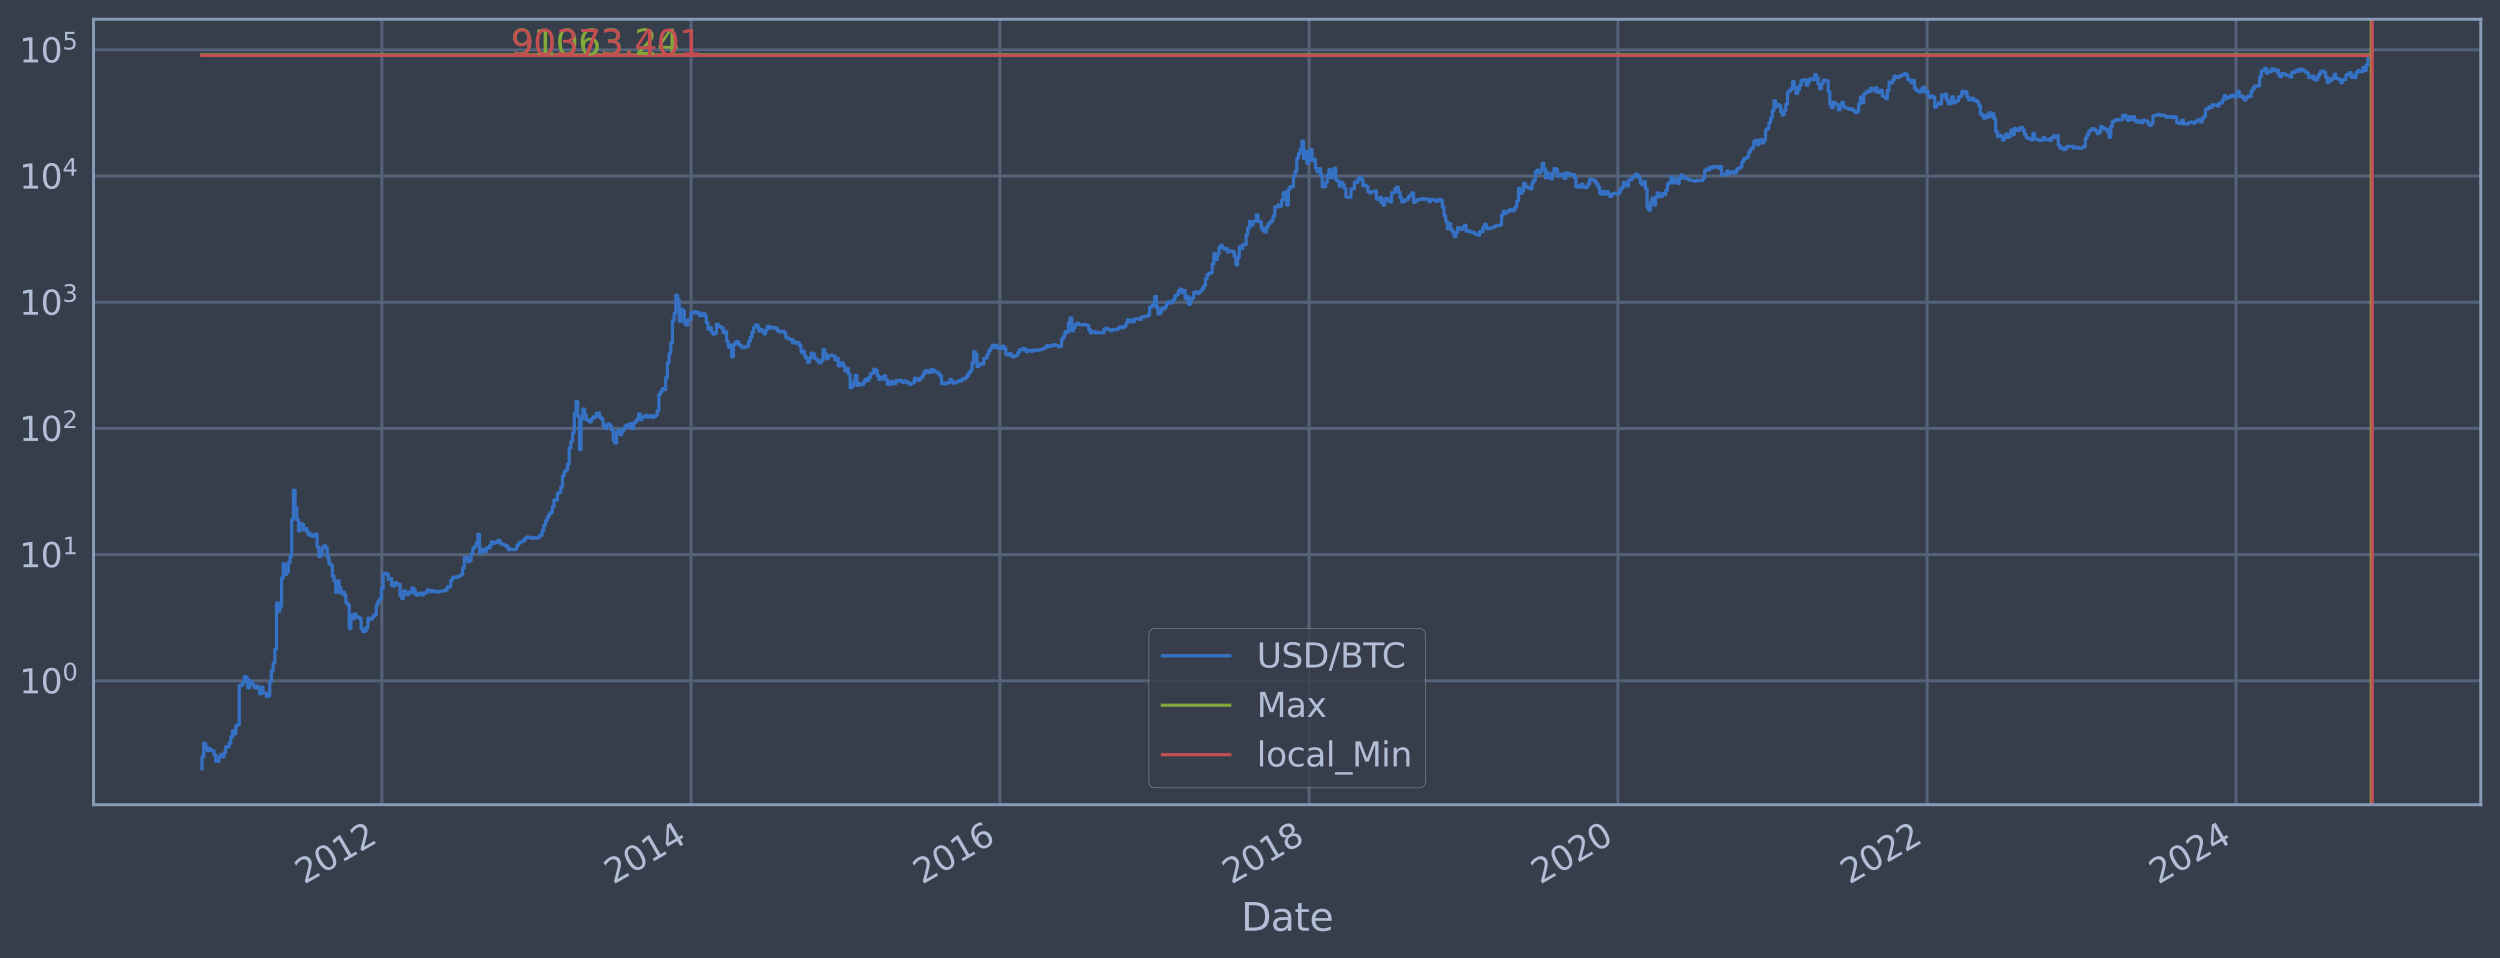 <?xml version="1.0" encoding="utf-8" standalone="no"?>
<!DOCTYPE svg PUBLIC "-//W3C//DTD SVG 1.1//EN"
  "http://www.w3.org/Graphics/SVG/1.1/DTD/svg11.dtd">
<svg xmlns:xlink="http://www.w3.org/1999/xlink" width="934.976pt" height="358.291pt" viewBox="0 0 934.976 358.291" xmlns="http://www.w3.org/2000/svg" version="1.1">
 <defs>
  <style type="text/css">*{stroke-linejoin: round; stroke-linecap: butt}</style>
 </defs>
 <g id="figure_1">
  <g id="patch_1">
   <path d="M 0 358.291 
L 934.976 358.291 
L 934.976 0 
L 0 0 
z
" style="fill: #373e4b"/>
  </g>
  <g id="axes_1">
   <g id="patch_2">
    <path d="M 34.976 300.96 
L 927.776 300.96 
L 927.776 7.2 
L 34.976 7.2 
z
" style="fill: #373e4b"/>
   </g>
   <g id="matplotlib.axis_1">
    <g id="xtick_1">
     <g id="line2d_1">
      <path d="M 142.796 300.96 
L 142.796 7.2 
" clip-path="url(#p127ad69231)" style="fill: none; stroke: #546379; stroke-width: 1.12; stroke-linecap: square"/>
     </g>
     <g id="line2d_2"/>
     <g id="text_1">
      <!-- 2012 -->
      <g style="fill: #b1bed6" transform="translate(113.715 330.885) rotate(-30) scale(0.126 -0.126)">
       <defs>
        <path id="DejaVuSans-32" d="M 1228 531 
L 3431 531 
L 3431 0 
L 469 0 
L 469 531 
Q 828 903 1448 1529 
Q 2069 2156 2228 2338 
Q 2531 2678 2651 2914 
Q 2772 3150 2772 3378 
Q 2772 3750 2511 3984 
Q 2250 4219 1831 4219 
Q 1534 4219 1204 4116 
Q 875 4013 500 3803 
L 500 4441 
Q 881 4594 1212 4672 
Q 1544 4750 1819 4750 
Q 2544 4750 2975 4387 
Q 3406 4025 3406 3419 
Q 3406 3131 3298 2873 
Q 3191 2616 2906 2266 
Q 2828 2175 2409 1742 
Q 1991 1309 1228 531 
z
" transform="scale(0.016)"/>
        <path id="DejaVuSans-30" d="M 2034 4250 
Q 1547 4250 1301 3770 
Q 1056 3291 1056 2328 
Q 1056 1369 1301 889 
Q 1547 409 2034 409 
Q 2525 409 2770 889 
Q 3016 1369 3016 2328 
Q 3016 3291 2770 3770 
Q 2525 4250 2034 4250 
z
M 2034 4750 
Q 2819 4750 3233 4129 
Q 3647 3509 3647 2328 
Q 3647 1150 3233 529 
Q 2819 -91 2034 -91 
Q 1250 -91 836 529 
Q 422 1150 422 2328 
Q 422 3509 836 4129 
Q 1250 4750 2034 4750 
z
" transform="scale(0.016)"/>
        <path id="DejaVuSans-31" d="M 794 531 
L 1825 531 
L 1825 4091 
L 703 3866 
L 703 4441 
L 1819 4666 
L 2450 4666 
L 2450 531 
L 3481 531 
L 3481 0 
L 794 0 
L 794 531 
z
" transform="scale(0.016)"/>
       </defs>
       <use xlink:href="#DejaVuSans-32"/>
       <use xlink:href="#DejaVuSans-30" x="63.623"/>
       <use xlink:href="#DejaVuSans-31" x="127.246"/>
       <use xlink:href="#DejaVuSans-32" x="190.869"/>
      </g>
     </g>
    </g>
    <g id="xtick_2">
     <g id="line2d_3">
      <path d="M 258.446 300.96 
L 258.446 7.2 
" clip-path="url(#p127ad69231)" style="fill: none; stroke: #546379; stroke-width: 1.12; stroke-linecap: square"/>
     </g>
     <g id="line2d_4"/>
     <g id="text_2">
      <!-- 2014 -->
      <g style="fill: #b1bed6" transform="translate(229.365 330.885) rotate(-30) scale(0.126 -0.126)">
       <defs>
        <path id="DejaVuSans-34" d="M 2419 4116 
L 825 1625 
L 2419 1625 
L 2419 4116 
z
M 2253 4666 
L 3047 4666 
L 3047 1625 
L 3713 1625 
L 3713 1100 
L 3047 1100 
L 3047 0 
L 2419 0 
L 2419 1100 
L 313 1100 
L 313 1709 
L 2253 4666 
z
" transform="scale(0.016)"/>
       </defs>
       <use xlink:href="#DejaVuSans-32"/>
       <use xlink:href="#DejaVuSans-30" x="63.623"/>
       <use xlink:href="#DejaVuSans-31" x="127.246"/>
       <use xlink:href="#DejaVuSans-34" x="190.869"/>
      </g>
     </g>
    </g>
    <g id="xtick_3">
     <g id="line2d_5">
      <path d="M 373.937 300.96 
L 373.937 7.2 
" clip-path="url(#p127ad69231)" style="fill: none; stroke: #546379; stroke-width: 1.12; stroke-linecap: square"/>
     </g>
     <g id="line2d_6"/>
     <g id="text_3">
      <!-- 2016 -->
      <g style="fill: #b1bed6" transform="translate(344.856 330.885) rotate(-30) scale(0.126 -0.126)">
       <defs>
        <path id="DejaVuSans-36" d="M 2113 2584 
Q 1688 2584 1439 2293 
Q 1191 2003 1191 1497 
Q 1191 994 1439 701 
Q 1688 409 2113 409 
Q 2538 409 2786 701 
Q 3034 994 3034 1497 
Q 3034 2003 2786 2293 
Q 2538 2584 2113 2584 
z
M 3366 4563 
L 3366 3988 
Q 3128 4100 2886 4159 
Q 2644 4219 2406 4219 
Q 1781 4219 1451 3797 
Q 1122 3375 1075 2522 
Q 1259 2794 1537 2939 
Q 1816 3084 2150 3084 
Q 2853 3084 3261 2657 
Q 3669 2231 3669 1497 
Q 3669 778 3244 343 
Q 2819 -91 2113 -91 
Q 1303 -91 875 529 
Q 447 1150 447 2328 
Q 447 3434 972 4092 
Q 1497 4750 2381 4750 
Q 2619 4750 2861 4703 
Q 3103 4656 3366 4563 
z
" transform="scale(0.016)"/>
       </defs>
       <use xlink:href="#DejaVuSans-32"/>
       <use xlink:href="#DejaVuSans-30" x="63.623"/>
       <use xlink:href="#DejaVuSans-31" x="127.246"/>
       <use xlink:href="#DejaVuSans-36" x="190.869"/>
      </g>
     </g>
    </g>
    <g id="xtick_4">
     <g id="line2d_7">
      <path d="M 489.587 300.96 
L 489.587 7.2 
" clip-path="url(#p127ad69231)" style="fill: none; stroke: #546379; stroke-width: 1.12; stroke-linecap: square"/>
     </g>
     <g id="line2d_8"/>
     <g id="text_4">
      <!-- 2018 -->
      <g style="fill: #b1bed6" transform="translate(460.506 330.885) rotate(-30) scale(0.126 -0.126)">
       <defs>
        <path id="DejaVuSans-38" d="M 2034 2216 
Q 1584 2216 1326 1975 
Q 1069 1734 1069 1313 
Q 1069 891 1326 650 
Q 1584 409 2034 409 
Q 2484 409 2743 651 
Q 3003 894 3003 1313 
Q 3003 1734 2745 1975 
Q 2488 2216 2034 2216 
z
M 1403 2484 
Q 997 2584 770 2862 
Q 544 3141 544 3541 
Q 544 4100 942 4425 
Q 1341 4750 2034 4750 
Q 2731 4750 3128 4425 
Q 3525 4100 3525 3541 
Q 3525 3141 3298 2862 
Q 3072 2584 2669 2484 
Q 3125 2378 3379 2068 
Q 3634 1759 3634 1313 
Q 3634 634 3220 271 
Q 2806 -91 2034 -91 
Q 1263 -91 848 271 
Q 434 634 434 1313 
Q 434 1759 690 2068 
Q 947 2378 1403 2484 
z
M 1172 3481 
Q 1172 3119 1398 2916 
Q 1625 2713 2034 2713 
Q 2441 2713 2670 2916 
Q 2900 3119 2900 3481 
Q 2900 3844 2670 4047 
Q 2441 4250 2034 4250 
Q 1625 4250 1398 4047 
Q 1172 3844 1172 3481 
z
" transform="scale(0.016)"/>
       </defs>
       <use xlink:href="#DejaVuSans-32"/>
       <use xlink:href="#DejaVuSans-30" x="63.623"/>
       <use xlink:href="#DejaVuSans-31" x="127.246"/>
       <use xlink:href="#DejaVuSans-38" x="190.869"/>
      </g>
     </g>
    </g>
    <g id="xtick_5">
     <g id="line2d_9">
      <path d="M 605.078 300.96 
L 605.078 7.2 
" clip-path="url(#p127ad69231)" style="fill: none; stroke: #546379; stroke-width: 1.12; stroke-linecap: square"/>
     </g>
     <g id="line2d_10"/>
     <g id="text_5">
      <!-- 2020 -->
      <g style="fill: #b1bed6" transform="translate(575.997 330.885) rotate(-30) scale(0.126 -0.126)">
       <use xlink:href="#DejaVuSans-32"/>
       <use xlink:href="#DejaVuSans-30" x="63.623"/>
       <use xlink:href="#DejaVuSans-32" x="127.246"/>
       <use xlink:href="#DejaVuSans-30" x="190.869"/>
      </g>
     </g>
    </g>
    <g id="xtick_6">
     <g id="line2d_11">
      <path d="M 720.728 300.96 
L 720.728 7.2 
" clip-path="url(#p127ad69231)" style="fill: none; stroke: #546379; stroke-width: 1.12; stroke-linecap: square"/>
     </g>
     <g id="line2d_12"/>
     <g id="text_6">
      <!-- 2022 -->
      <g style="fill: #b1bed6" transform="translate(691.647 330.885) rotate(-30) scale(0.126 -0.126)">
       <use xlink:href="#DejaVuSans-32"/>
       <use xlink:href="#DejaVuSans-30" x="63.623"/>
       <use xlink:href="#DejaVuSans-32" x="127.246"/>
       <use xlink:href="#DejaVuSans-32" x="190.869"/>
      </g>
     </g>
    </g>
    <g id="xtick_7">
     <g id="line2d_13">
      <path d="M 836.22 300.96 
L 836.22 7.2 
" clip-path="url(#p127ad69231)" style="fill: none; stroke: #546379; stroke-width: 1.12; stroke-linecap: square"/>
     </g>
     <g id="line2d_14"/>
     <g id="text_7">
      <!-- 2024 -->
      <g style="fill: #b1bed6" transform="translate(807.139 330.885) rotate(-30) scale(0.126 -0.126)">
       <use xlink:href="#DejaVuSans-32"/>
       <use xlink:href="#DejaVuSans-30" x="63.623"/>
       <use xlink:href="#DejaVuSans-32" x="127.246"/>
       <use xlink:href="#DejaVuSans-34" x="190.869"/>
      </g>
     </g>
    </g>
    <g id="text_8">
     <!-- Date -->
     <g style="fill: #b1bed6" transform="translate(464.167 348.096) scale(0.144 -0.144)">
      <defs>
       <path id="DejaVuSans-44" d="M 1259 4147 
L 1259 519 
L 2022 519 
Q 2988 519 3436 956 
Q 3884 1394 3884 2338 
Q 3884 3275 3436 3711 
Q 2988 4147 2022 4147 
L 1259 4147 
z
M 628 4666 
L 1925 4666 
Q 3281 4666 3915 4102 
Q 4550 3538 4550 2338 
Q 4550 1131 3912 565 
Q 3275 0 1925 0 
L 628 0 
L 628 4666 
z
" transform="scale(0.016)"/>
       <path id="DejaVuSans-61" d="M 2194 1759 
Q 1497 1759 1228 1600 
Q 959 1441 959 1056 
Q 959 750 1161 570 
Q 1363 391 1709 391 
Q 2188 391 2477 730 
Q 2766 1069 2766 1631 
L 2766 1759 
L 2194 1759 
z
M 3341 1997 
L 3341 0 
L 2766 0 
L 2766 531 
Q 2569 213 2275 61 
Q 1981 -91 1556 -91 
Q 1019 -91 701 211 
Q 384 513 384 1019 
Q 384 1609 779 1909 
Q 1175 2209 1959 2209 
L 2766 2209 
L 2766 2266 
Q 2766 2663 2505 2880 
Q 2244 3097 1772 3097 
Q 1472 3097 1187 3025 
Q 903 2953 641 2809 
L 641 3341 
Q 956 3463 1253 3523 
Q 1550 3584 1831 3584 
Q 2591 3584 2966 3190 
Q 3341 2797 3341 1997 
z
" transform="scale(0.016)"/>
       <path id="DejaVuSans-74" d="M 1172 4494 
L 1172 3500 
L 2356 3500 
L 2356 3053 
L 1172 3053 
L 1172 1153 
Q 1172 725 1289 603 
Q 1406 481 1766 481 
L 2356 481 
L 2356 0 
L 1766 0 
Q 1100 0 847 248 
Q 594 497 594 1153 
L 594 3053 
L 172 3053 
L 172 3500 
L 594 3500 
L 594 4494 
L 1172 4494 
z
" transform="scale(0.016)"/>
       <path id="DejaVuSans-65" d="M 3597 1894 
L 3597 1613 
L 953 1613 
Q 991 1019 1311 708 
Q 1631 397 2203 397 
Q 2534 397 2845 478 
Q 3156 559 3463 722 
L 3463 178 
Q 3153 47 2828 -22 
Q 2503 -91 2169 -91 
Q 1331 -91 842 396 
Q 353 884 353 1716 
Q 353 2575 817 3079 
Q 1281 3584 2069 3584 
Q 2775 3584 3186 3129 
Q 3597 2675 3597 1894 
z
M 3022 2063 
Q 3016 2534 2758 2815 
Q 2500 3097 2075 3097 
Q 1594 3097 1305 2825 
Q 1016 2553 972 2059 
L 3022 2063 
z
" transform="scale(0.016)"/>
      </defs>
      <use xlink:href="#DejaVuSans-44"/>
      <use xlink:href="#DejaVuSans-61" x="77.002"/>
      <use xlink:href="#DejaVuSans-74" x="138.281"/>
      <use xlink:href="#DejaVuSans-65" x="177.49"/>
     </g>
    </g>
   </g>
   <g id="matplotlib.axis_2">
    <g id="ytick_1">
     <g id="line2d_15">
      <path d="M 34.976 254.618 
L 927.776 254.618 
" clip-path="url(#p127ad69231)" style="fill: none; stroke: #546379; stroke-width: 1.12; stroke-linecap: square"/>
     </g>
     <g id="line2d_16"/>
     <g id="text_9">
      <!-- $\mathdefault{10^{0}}$ -->
      <g style="fill: #b1bed6" transform="translate(7.2 259.405) scale(0.126 -0.126)">
       <use xlink:href="#DejaVuSans-31" transform="translate(0 0.766)"/>
       <use xlink:href="#DejaVuSans-30" transform="translate(63.623 0.766)"/>
       <use xlink:href="#DejaVuSans-30" transform="translate(128.203 39.047) scale(0.7)"/>
      </g>
     </g>
    </g>
    <g id="ytick_2">
     <g id="line2d_17">
      <path d="M 34.976 207.421 
L 927.776 207.421 
" clip-path="url(#p127ad69231)" style="fill: none; stroke: #546379; stroke-width: 1.12; stroke-linecap: square"/>
     </g>
     <g id="line2d_18"/>
     <g id="text_10">
      <!-- $\mathdefault{10^{1}}$ -->
      <g style="fill: #b1bed6" transform="translate(7.2 212.208) scale(0.126 -0.126)">
       <use xlink:href="#DejaVuSans-31" transform="translate(0 0.684)"/>
       <use xlink:href="#DejaVuSans-30" transform="translate(63.623 0.684)"/>
       <use xlink:href="#DejaVuSans-31" transform="translate(128.203 38.966) scale(0.7)"/>
      </g>
     </g>
    </g>
    <g id="ytick_3">
     <g id="line2d_19">
      <path d="M 34.976 160.224 
L 927.776 160.224 
" clip-path="url(#p127ad69231)" style="fill: none; stroke: #546379; stroke-width: 1.12; stroke-linecap: square"/>
     </g>
     <g id="line2d_20"/>
     <g id="text_11">
      <!-- $\mathdefault{10^{2}}$ -->
      <g style="fill: #b1bed6" transform="translate(7.2 165.011) scale(0.126 -0.126)">
       <use xlink:href="#DejaVuSans-31" transform="translate(0 0.766)"/>
       <use xlink:href="#DejaVuSans-30" transform="translate(63.623 0.766)"/>
       <use xlink:href="#DejaVuSans-32" transform="translate(128.203 39.047) scale(0.7)"/>
      </g>
     </g>
    </g>
    <g id="ytick_4">
     <g id="line2d_21">
      <path d="M 34.976 113.028 
L 927.776 113.028 
" clip-path="url(#p127ad69231)" style="fill: none; stroke: #546379; stroke-width: 1.12; stroke-linecap: square"/>
     </g>
     <g id="line2d_22"/>
     <g id="text_12">
      <!-- $\mathdefault{10^{3}}$ -->
      <g style="fill: #b1bed6" transform="translate(7.2 117.815) scale(0.126 -0.126)">
       <defs>
        <path id="DejaVuSans-33" d="M 2597 2516 
Q 3050 2419 3304 2112 
Q 3559 1806 3559 1356 
Q 3559 666 3084 287 
Q 2609 -91 1734 -91 
Q 1441 -91 1130 -33 
Q 819 25 488 141 
L 488 750 
Q 750 597 1062 519 
Q 1375 441 1716 441 
Q 2309 441 2620 675 
Q 2931 909 2931 1356 
Q 2931 1769 2642 2001 
Q 2353 2234 1838 2234 
L 1294 2234 
L 1294 2753 
L 1863 2753 
Q 2328 2753 2575 2939 
Q 2822 3125 2822 3475 
Q 2822 3834 2567 4026 
Q 2313 4219 1838 4219 
Q 1578 4219 1281 4162 
Q 984 4106 628 3988 
L 628 4550 
Q 988 4650 1302 4700 
Q 1616 4750 1894 4750 
Q 2613 4750 3031 4423 
Q 3450 4097 3450 3541 
Q 3450 3153 3228 2886 
Q 3006 2619 2597 2516 
z
" transform="scale(0.016)"/>
       </defs>
       <use xlink:href="#DejaVuSans-31" transform="translate(0 0.766)"/>
       <use xlink:href="#DejaVuSans-30" transform="translate(63.623 0.766)"/>
       <use xlink:href="#DejaVuSans-33" transform="translate(128.203 39.047) scale(0.7)"/>
      </g>
     </g>
    </g>
    <g id="ytick_5">
     <g id="line2d_23">
      <path d="M 34.976 65.831 
L 927.776 65.831 
" clip-path="url(#p127ad69231)" style="fill: none; stroke: #546379; stroke-width: 1.12; stroke-linecap: square"/>
     </g>
     <g id="line2d_24"/>
     <g id="text_13">
      <!-- $\mathdefault{10^{4}}$ -->
      <g style="fill: #b1bed6" transform="translate(7.2 70.618) scale(0.126 -0.126)">
       <use xlink:href="#DejaVuSans-31" transform="translate(0 0.684)"/>
       <use xlink:href="#DejaVuSans-30" transform="translate(63.623 0.684)"/>
       <use xlink:href="#DejaVuSans-34" transform="translate(128.203 38.966) scale(0.7)"/>
      </g>
     </g>
    </g>
    <g id="ytick_6">
     <g id="line2d_25">
      <path d="M 34.976 18.634 
L 927.776 18.634 
" clip-path="url(#p127ad69231)" style="fill: none; stroke: #546379; stroke-width: 1.12; stroke-linecap: square"/>
     </g>
     <g id="line2d_26"/>
     <g id="text_14">
      <!-- $\mathdefault{10^{5}}$ -->
      <g style="fill: #b1bed6" transform="translate(7.2 23.421) scale(0.126 -0.126)">
       <defs>
        <path id="DejaVuSans-35" d="M 691 4666 
L 3169 4666 
L 3169 4134 
L 1269 4134 
L 1269 2991 
Q 1406 3038 1543 3061 
Q 1681 3084 1819 3084 
Q 2600 3084 3056 2656 
Q 3513 2228 3513 1497 
Q 3513 744 3044 326 
Q 2575 -91 1722 -91 
Q 1428 -91 1123 -41 
Q 819 9 494 109 
L 494 744 
Q 775 591 1075 516 
Q 1375 441 1709 441 
Q 2250 441 2565 725 
Q 2881 1009 2881 1497 
Q 2881 1984 2565 2268 
Q 2250 2553 1709 2553 
Q 1456 2553 1204 2497 
Q 953 2441 691 2322 
L 691 4666 
z
" transform="scale(0.016)"/>
       </defs>
       <use xlink:href="#DejaVuSans-31" transform="translate(0 0.684)"/>
       <use xlink:href="#DejaVuSans-30" transform="translate(63.623 0.684)"/>
       <use xlink:href="#DejaVuSans-35" transform="translate(128.203 38.966) scale(0.7)"/>
      </g>
     </g>
    </g>
    <g id="ytick_7">
     <g id="line2d_27"/>
    </g>
    <g id="ytick_8">
     <g id="line2d_28"/>
    </g>
    <g id="ytick_9">
     <g id="line2d_29"/>
    </g>
    <g id="ytick_10">
     <g id="line2d_30"/>
    </g>
    <g id="ytick_11">
     <g id="line2d_31"/>
    </g>
    <g id="ytick_12">
     <g id="line2d_32"/>
    </g>
    <g id="ytick_13">
     <g id="line2d_33"/>
    </g>
    <g id="ytick_14">
     <g id="line2d_34"/>
    </g>
    <g id="ytick_15">
     <g id="line2d_35"/>
    </g>
    <g id="ytick_16">
     <g id="line2d_36"/>
    </g>
    <g id="ytick_17">
     <g id="line2d_37"/>
    </g>
    <g id="ytick_18">
     <g id="line2d_38"/>
    </g>
    <g id="ytick_19">
     <g id="line2d_39"/>
    </g>
    <g id="ytick_20">
     <g id="line2d_40"/>
    </g>
    <g id="ytick_21">
     <g id="line2d_41"/>
    </g>
    <g id="ytick_22">
     <g id="line2d_42"/>
    </g>
    <g id="ytick_23">
     <g id="line2d_43"/>
    </g>
    <g id="ytick_24">
     <g id="line2d_44"/>
    </g>
    <g id="ytick_25">
     <g id="line2d_45"/>
    </g>
    <g id="ytick_26">
     <g id="line2d_46"/>
    </g>
    <g id="ytick_27">
     <g id="line2d_47"/>
    </g>
    <g id="ytick_28">
     <g id="line2d_48"/>
    </g>
    <g id="ytick_29">
     <g id="line2d_49"/>
    </g>
    <g id="ytick_30">
     <g id="line2d_50"/>
    </g>
    <g id="ytick_31">
     <g id="line2d_51"/>
    </g>
    <g id="ytick_32">
     <g id="line2d_52"/>
    </g>
    <g id="ytick_33">
     <g id="line2d_53"/>
    </g>
    <g id="ytick_34">
     <g id="line2d_54"/>
    </g>
    <g id="ytick_35">
     <g id="line2d_55"/>
    </g>
    <g id="ytick_36">
     <g id="line2d_56"/>
    </g>
    <g id="ytick_37">
     <g id="line2d_57"/>
    </g>
    <g id="ytick_38">
     <g id="line2d_58"/>
    </g>
    <g id="ytick_39">
     <g id="line2d_59"/>
    </g>
    <g id="ytick_40">
     <g id="line2d_60"/>
    </g>
    <g id="ytick_41">
     <g id="line2d_61"/>
    </g>
    <g id="ytick_42">
     <g id="line2d_62"/>
    </g>
    <g id="ytick_43">
     <g id="line2d_63"/>
    </g>
    <g id="ytick_44">
     <g id="line2d_64"/>
    </g>
    <g id="ytick_45">
     <g id="line2d_65"/>
    </g>
    <g id="ytick_46">
     <g id="line2d_66"/>
    </g>
    <g id="ytick_47">
     <g id="line2d_67"/>
    </g>
    <g id="ytick_48">
     <g id="line2d_68"/>
    </g>
    <g id="ytick_49">
     <g id="line2d_69"/>
    </g>
    <g id="ytick_50">
     <g id="line2d_70"/>
    </g>
    <g id="ytick_51">
     <g id="line2d_71"/>
    </g>
    <g id="ytick_52">
     <g id="line2d_72"/>
    </g>
    <g id="ytick_53">
     <g id="line2d_73"/>
    </g>
    <g id="ytick_54">
     <g id="line2d_74"/>
    </g>
   </g>
   <g id="line2d_75">
    <path d="M 75.558 287.607 
L 75.558 283.033 
L 76.191 283.033 
L 76.191 277.973 
L 76.823 277.973 
L 76.823 279.296 
L 77.456 279.296 
L 77.456 280.71 
L 78.089 280.71 
L 78.089 279.991 
L 78.722 279.991 
L 78.722 280.71 
L 79.988 280.71 
L 79.988 282.23 
L 80.62 282.23 
L 80.62 284.743 
L 81.886 284.743 
L 81.886 283.033 
L 82.519 283.033 
L 82.519 282.23 
L 83.152 282.23 
L 83.152 283.033 
L 83.785 283.033 
L 83.785 281.456 
L 84.417 281.456 
L 84.417 279.296 
L 85.683 279.296 
L 85.683 277.973 
L 86.316 277.973 
L 86.316 275.559 
L 86.949 275.559 
L 86.949 273.4 
L 87.582 273.4 
L 87.582 274.451 
L 88.214 274.451 
L 88.214 271.446 
L 88.847 271.446 
L 88.847 270.985 
L 89.48 270.985 
L 89.48 256.327 
L 90.746 256.327 
L 90.746 255.242 
L 91.379 255.242 
L 91.379 253.041 
L 92.011 253.041 
L 92.011 253.618 
L 92.644 253.618 
L 92.644 257.238 
L 93.277 257.238 
L 93.277 254.618 
L 93.91 254.618 
L 93.91 255.242 
L 94.543 255.242 
L 94.543 256.327 
L 95.176 256.327 
L 95.176 257.238 
L 95.808 257.238 
L 95.808 256.551 
L 96.441 256.551 
L 96.441 257.473 
L 97.074 257.473 
L 97.074 259.45 
L 97.707 259.45 
L 97.707 257.007 
L 98.34 257.007 
L 98.34 259.192 
L 99.605 259.192 
L 99.605 260.515 
L 100.238 260.515 
L 100.238 260.243 
L 100.871 260.243 
L 100.871 255.032 
L 101.504 255.032 
L 101.504 250.881 
L 102.137 250.881 
L 102.137 248.016 
L 102.77 248.016 
L 102.77 242.799 
L 103.402 242.799 
L 103.402 225.498 
L 104.035 225.498 
L 104.035 228.591 
L 104.668 228.591 
L 104.668 226.669 
L 105.301 226.669 
L 105.301 216.094 
L 105.934 216.094 
L 105.934 210.825 
L 106.566 210.825 
L 106.566 214.791 
L 107.199 214.791 
L 107.199 213.956 
L 107.832 213.956 
L 107.832 210.323 
L 108.465 210.323 
L 108.465 208.109 
L 109.098 208.109 
L 109.098 194.211 
L 109.731 194.211 
L 109.731 183.363 
L 110.363 183.363 
L 110.363 189.769 
L 110.996 189.769 
L 110.996 194.406 
L 111.629 194.406 
L 111.629 198.584 
L 112.262 198.584 
L 112.262 195.857 
L 112.895 195.857 
L 112.895 196.127 
L 113.528 196.127 
L 113.528 198.123 
L 114.16 198.123 
L 114.16 197.66 
L 114.793 197.66 
L 114.793 199.015 
L 115.426 199.015 
L 115.426 200.162 
L 116.059 200.162 
L 116.059 199.749 
L 116.692 199.749 
L 116.692 200.627 
L 117.325 200.627 
L 117.325 200.379 
L 117.957 200.379 
L 117.957 199.692 
L 118.59 199.692 
L 118.59 204.556 
L 119.223 204.556 
L 119.223 208.13 
L 119.856 208.13 
L 119.856 207.565 
L 120.489 207.565 
L 120.489 204.808 
L 121.122 204.808 
L 121.122 204.116 
L 121.754 204.116 
L 121.754 204.916 
L 122.387 204.916 
L 122.387 208.516 
L 123.02 208.516 
L 123.02 210.849 
L 123.653 210.849 
L 123.653 211.315 
L 124.286 211.315 
L 124.286 215.447 
L 124.919 215.447 
L 124.919 217.253 
L 125.551 217.253 
L 125.551 221.547 
L 126.184 221.547 
L 126.184 217.286 
L 126.817 217.286 
L 126.817 219.713 
L 127.45 219.713 
L 127.45 221.876 
L 128.083 221.876 
L 128.083 221.384 
L 128.716 221.384 
L 128.716 222.508 
L 129.348 222.508 
L 129.348 225.399 
L 129.981 225.399 
L 129.981 226.152 
L 130.614 226.152 
L 130.614 235.112 
L 131.247 235.112 
L 131.247 230.022 
L 131.88 230.022 
L 131.88 231.427 
L 132.513 231.427 
L 132.513 229.655 
L 133.145 229.655 
L 133.145 230.649 
L 133.778 230.649 
L 133.778 230.841 
L 134.411 230.841 
L 134.411 231.361 
L 135.044 231.361 
L 135.044 235.033 
L 135.677 235.033 
L 135.677 236.251 
L 136.31 236.251 
L 136.31 236.001 
L 136.942 236.001 
L 136.942 234.72 
L 137.575 234.72 
L 137.575 231.165 
L 138.208 231.165 
L 138.208 231.694 
L 138.841 231.694 
L 138.841 231.296 
L 139.474 231.296 
L 139.474 230.396 
L 140.106 230.396 
L 140.106 229.777 
L 140.739 229.777 
L 140.739 226.306 
L 141.372 226.306 
L 141.372 224.96 
L 142.005 224.96 
L 142.005 223.926 
L 142.638 223.926 
L 142.638 220.166 
L 143.271 220.166 
L 143.271 214.557 
L 143.903 214.557 
L 143.903 214.441 
L 144.536 214.441 
L 144.536 214.615 
L 145.169 214.615 
L 145.169 216.665 
L 145.802 216.665 
L 145.802 216.346 
L 146.435 216.346 
L 146.435 218.943 
L 147.068 218.943 
L 147.068 219.124 
L 147.7 219.124 
L 147.7 217.926 
L 148.333 217.926 
L 148.333 218.446 
L 149.599 218.516 
L 149.599 222.723 
L 150.232 222.723 
L 150.232 223.789 
L 150.865 223.789 
L 150.865 220.944 
L 151.497 220.944 
L 151.497 221.711 
L 152.13 221.711 
L 152.13 222.423 
L 152.763 222.423 
L 152.763 221.425 
L 153.396 221.425 
L 153.396 221.711 
L 154.029 221.711 
L 154.029 219.9 
L 154.662 219.9 
L 154.662 220.707 
L 155.294 220.707 
L 155.294 222.423 
L 155.927 222.423 
L 155.927 222.594 
L 156.56 222.594 
L 156.56 221.876 
L 157.826 221.794 
L 157.826 222.466 
L 158.459 222.466 
L 158.459 221.752 
L 159.724 221.67 
L 159.724 220.668 
L 160.357 220.668 
L 160.357 220.864 
L 160.99 220.864 
L 160.99 221.263 
L 161.623 221.263 
L 161.623 220.904 
L 162.256 220.904 
L 162.256 221.223 
L 163.521 221.223 
L 163.521 221.425 
L 164.154 221.425 
L 164.154 221.103 
L 166.053 221.023 
L 166.053 220.904 
L 166.685 220.904 
L 166.685 220.551 
L 167.318 220.551 
L 167.318 219.453 
L 168.584 219.379 
L 168.584 216.99 
L 169.217 216.99 
L 169.217 216.063 
L 169.849 216.063 
L 169.849 215.814 
L 170.482 215.814 
L 170.482 216 
L 171.115 216 
L 171.115 215.599 
L 171.748 215.599 
L 171.748 215.447 
L 172.381 215.447 
L 172.381 214.791 
L 173.014 214.791 
L 173.014 212.383 
L 173.646 212.383 
L 173.646 208.537 
L 174.279 208.537 
L 174.279 208.408 
L 174.912 208.408 
L 174.912 210.041 
L 175.545 210.041 
L 175.545 209.695 
L 176.178 209.695 
L 176.178 207.177 
L 176.811 207.177 
L 176.811 205.043 
L 177.443 205.043 
L 177.443 204.379 
L 178.076 204.379 
L 178.076 203.178 
L 178.709 203.178 
L 178.709 199.833 
L 179.342 199.833 
L 179.342 206.895 
L 179.975 206.895 
L 179.975 205.486 
L 180.608 205.486 
L 180.608 205.636 
L 181.24 205.636 
L 181.24 206.382 
L 181.873 206.382 
L 181.873 204.971 
L 183.139 205.025 
L 183.139 203.959 
L 183.772 203.959 
L 183.772 202.635 
L 184.405 202.635 
L 184.405 203.211 
L 185.037 203.211 
L 185.037 202.913 
L 185.67 202.913 
L 185.67 202.717 
L 186.303 202.717 
L 186.303 202.091 
L 186.936 202.091 
L 186.936 203.178 
L 187.569 203.178 
L 187.569 203.514 
L 188.202 203.514 
L 188.202 203.718 
L 188.834 203.718 
L 188.834 204.029 
L 189.467 204.029 
L 189.467 204.45 
L 190.1 204.45 
L 190.1 205.598 
L 190.733 205.598 
L 190.733 205.356 
L 191.366 205.356 
L 191.366 205.524 
L 192.631 205.561 
L 192.631 205.338 
L 193.264 205.338 
L 193.264 203.994 
L 193.897 203.994 
L 193.897 203.145 
L 194.53 203.145 
L 194.53 202.652 
L 195.796 202.587 
L 195.796 201.902 
L 196.428 201.902 
L 196.428 201.194 
L 197.061 201.194 
L 197.061 200.819 
L 197.694 200.819 
L 197.694 201.073 
L 198.96 200.968 
L 198.96 201.346 
L 199.593 201.346 
L 199.593 201.043 
L 200.225 201.043 
L 200.225 201.24 
L 201.491 201.209 
L 201.491 200.539 
L 202.124 200.539 
L 202.124 200.076 
L 202.757 200.076 
L 202.757 198.399 
L 203.389 198.399 
L 203.389 196.389 
L 204.022 196.389 
L 204.022 194.767 
L 204.655 194.767 
L 204.655 193.44 
L 205.288 193.44 
L 205.288 192.214 
L 205.921 192.214 
L 205.921 191.703 
L 206.554 191.703 
L 206.554 189.502 
L 207.186 189.502 
L 207.186 186.911 
L 207.819 186.911 
L 207.819 187.077 
L 208.452 187.077 
L 208.452 184.55 
L 209.085 184.55 
L 209.085 184.099 
L 209.718 184.099 
L 209.718 182.187 
L 210.351 182.187 
L 210.351 178.006 
L 210.983 178.006 
L 210.983 176.32 
L 211.616 176.32 
L 211.616 175.761 
L 212.249 175.761 
L 212.249 173.581 
L 212.882 173.581 
L 212.882 167.462 
L 213.515 167.462 
L 213.515 165.111 
L 214.148 165.111 
L 214.148 161.822 
L 214.78 161.822 
L 214.78 154.69 
L 215.413 154.69 
L 215.413 150.172 
L 216.046 150.172 
L 216.046 155.667 
L 216.679 155.667 
L 216.679 168.099 
L 217.312 168.099 
L 217.312 156.673 
L 217.945 156.673 
L 217.945 152.965 
L 218.577 152.965 
L 218.577 155.085 
L 219.21 155.085 
L 219.21 157.006 
L 219.843 157.006 
L 219.843 157.186 
L 220.476 157.186 
L 220.476 157.776 
L 221.109 157.776 
L 221.109 156.834 
L 221.742 156.834 
L 221.742 155.928 
L 223.007 156.031 
L 223.007 154.535 
L 224.273 154.487 
L 224.273 156.078 
L 224.906 156.078 
L 224.906 156.664 
L 225.539 156.664 
L 225.539 159.011 
L 226.171 159.011 
L 226.171 160.228 
L 226.804 160.228 
L 226.804 158.763 
L 227.437 158.763 
L 227.437 158.581 
L 228.07 158.581 
L 228.07 159.42 
L 228.703 159.42 
L 228.703 160.796 
L 229.336 160.796 
L 229.336 164.788 
L 229.968 164.788 
L 229.968 165.718 
L 230.601 165.718 
L 230.601 161.495 
L 231.234 161.495 
L 231.234 160.838 
L 231.867 160.838 
L 231.867 162.523 
L 232.5 162.523 
L 232.5 161.382 
L 233.133 161.382 
L 233.133 160.493 
L 233.765 160.493 
L 233.765 159.299 
L 234.398 159.299 
L 234.398 158.891 
L 235.031 158.891 
L 235.031 159.658 
L 235.664 159.658 
L 235.664 158.392 
L 236.297 158.392 
L 236.297 160.284 
L 236.929 160.284 
L 236.929 158.191 
L 237.562 158.191 
L 237.562 157.669 
L 238.195 157.669 
L 238.195 156.745 
L 238.828 156.745 
L 238.828 154.832 
L 239.461 154.832 
L 239.461 156.9 
L 240.094 156.9 
L 240.094 156.145 
L 240.726 156.145 
L 240.726 155.807 
L 241.359 155.807 
L 241.359 155.306 
L 241.992 155.306 
L 241.992 155.993 
L 242.625 155.993 
L 242.625 155.708 
L 243.258 155.708 
L 243.258 155.447 
L 243.891 155.447 
L 243.891 156.159 
L 244.523 156.159 
L 244.523 155.795 
L 245.156 155.795 
L 245.156 155.23 
L 245.789 155.23 
L 245.789 153.594 
L 246.422 153.594 
L 246.422 147.491 
L 247.055 147.491 
L 247.055 146.501 
L 247.688 146.501 
L 247.688 145.321 
L 248.32 145.321 
L 248.32 145.712 
L 248.953 145.712 
L 248.953 141.232 
L 249.586 141.232 
L 249.586 135.752 
L 250.219 135.752 
L 250.219 132.171 
L 250.852 132.171 
L 250.852 128.287 
L 251.485 128.287 
L 251.485 119.853 
L 252.117 119.853 
L 252.117 117.232 
L 252.75 117.232 
L 252.75 110.451 
L 253.383 110.451 
L 253.383 112.023 
L 254.016 112.023 
L 254.016 120.166 
L 254.649 120.166 
L 254.649 115.721 
L 255.282 115.721 
L 255.282 116.048 
L 255.914 116.048 
L 255.914 120.773 
L 256.547 120.773 
L 256.547 121.545 
L 257.18 121.545 
L 257.18 119.648 
L 257.813 119.648 
L 257.813 119.422 
L 258.446 119.422 
L 258.446 116.878 
L 259.079 116.878 
L 259.079 117.013 
L 259.711 117.013 
L 259.711 116.503 
L 260.344 116.503 
L 260.344 117.167 
L 260.977 117.167 
L 260.977 116.901 
L 261.61 116.901 
L 261.61 118.12 
L 262.243 118.12 
L 262.243 117.974 
L 262.876 117.974 
L 262.876 117.168 
L 263.508 117.168 
L 263.508 118.094 
L 264.141 118.094 
L 264.141 120.712 
L 264.774 120.712 
L 264.774 123.159 
L 265.407 123.159 
L 265.407 122.499 
L 266.04 122.499 
L 266.04 124.211 
L 266.672 124.211 
L 266.672 124.93 
L 267.305 124.93 
L 267.305 124.64 
L 267.938 124.64 
L 267.938 121.215 
L 268.571 121.215 
L 268.571 122.178 
L 269.837 122.143 
L 269.837 122.671 
L 270.469 122.671 
L 270.469 124.446 
L 271.102 124.446 
L 271.102 123.989 
L 271.735 123.989 
L 271.735 127.649 
L 272.368 127.649 
L 272.368 129.896 
L 273.001 129.896 
L 273.001 129.034 
L 273.634 129.034 
L 273.634 133.463 
L 274.266 133.463 
L 274.266 128.96 
L 274.899 128.96 
L 274.899 127.982 
L 275.532 127.982 
L 275.532 127.711 
L 276.165 127.711 
L 276.165 128.878 
L 276.798 128.878 
L 276.798 129.303 
L 277.431 129.303 
L 277.431 130.007 
L 278.696 129.967 
L 278.696 129.742 
L 279.329 129.742 
L 279.329 129.435 
L 279.962 129.435 
L 279.962 127.728 
L 280.595 127.728 
L 280.595 126.122 
L 281.228 126.122 
L 281.228 124.158 
L 281.86 124.158 
L 281.86 122.475 
L 282.493 122.475 
L 282.493 121.499 
L 283.126 121.499 
L 283.126 121.895 
L 283.759 121.895 
L 283.759 123.789 
L 284.392 123.789 
L 284.392 123.227 
L 285.025 123.227 
L 285.025 123.809 
L 285.657 123.809 
L 285.657 124.884 
L 286.29 124.884 
L 286.29 123.498 
L 286.923 123.498 
L 286.923 122.005 
L 287.556 122.005 
L 287.556 122.683 
L 288.189 122.683 
L 288.189 122.368 
L 288.822 122.368 
L 288.822 122.692 
L 289.454 122.692 
L 289.454 122.498 
L 290.087 122.498 
L 290.087 122.812 
L 290.72 122.812 
L 290.72 123.715 
L 291.353 123.715 
L 291.353 124.121 
L 291.986 124.121 
L 291.986 123.895 
L 293.251 123.878 
L 293.251 124.585 
L 293.884 124.585 
L 293.884 126.279 
L 294.517 126.279 
L 294.517 126.478 
L 295.15 126.478 
L 295.15 126.909 
L 296.416 126.966 
L 296.416 128.228 
L 297.048 128.228 
L 297.048 127.821 
L 297.681 127.821 
L 297.681 128.358 
L 298.314 128.358 
L 298.314 128.204 
L 298.947 128.204 
L 298.947 129.218 
L 299.58 129.218 
L 299.58 131.75 
L 300.212 131.75 
L 300.212 131.293 
L 300.845 131.293 
L 300.845 133.194 
L 301.478 133.194 
L 301.478 134.031 
L 302.111 134.031 
L 302.111 135.502 
L 302.744 135.502 
L 302.744 133.858 
L 303.377 133.858 
L 303.377 132.075 
L 304.009 132.075 
L 304.009 132.357 
L 304.642 132.357 
L 304.642 134.129 
L 305.275 134.129 
L 305.275 134.493 
L 305.908 134.493 
L 305.908 135.274 
L 306.541 135.274 
L 306.541 135.738 
L 307.174 135.738 
L 307.174 134.726 
L 307.806 134.726 
L 307.806 130.8 
L 308.439 130.8 
L 308.439 132.335 
L 309.072 132.335 
L 309.072 134.171 
L 309.705 134.171 
L 309.705 133.155 
L 310.338 133.155 
L 310.338 133.024 
L 310.971 133.024 
L 310.971 132.881 
L 311.603 132.881 
L 311.603 133.129 
L 312.236 133.129 
L 312.236 134.617 
L 312.869 134.617 
L 312.869 134.094 
L 313.502 134.094 
L 313.502 136.885 
L 314.135 136.885 
L 314.135 135.63 
L 314.768 135.63 
L 314.768 135.756 
L 315.4 135.756 
L 315.4 136.968 
L 316.033 136.968 
L 316.033 138.751 
L 316.666 138.751 
L 316.666 137.844 
L 317.299 137.844 
L 317.299 139.89 
L 317.932 139.89 
L 317.932 144.996 
L 318.565 144.996 
L 318.565 144.438 
L 319.197 144.438 
L 319.197 142.824 
L 319.83 142.824 
L 319.83 140.363 
L 320.463 140.363 
L 320.463 144.133 
L 321.096 144.133 
L 321.096 143.447 
L 321.729 143.447 
L 321.729 143.7 
L 322.362 143.7 
L 322.362 143.847 
L 322.994 143.847 
L 322.994 142.755 
L 323.627 142.755 
L 323.627 141.792 
L 324.26 141.792 
L 324.26 142.285 
L 324.893 142.285 
L 324.893 141.158 
L 325.526 141.158 
L 325.526 139.861 
L 326.159 139.861 
L 326.159 139.489 
L 326.791 139.489 
L 326.791 138.057 
L 327.424 138.057 
L 327.424 138.452 
L 328.057 138.452 
L 328.057 140.474 
L 328.69 140.474 
L 328.69 141.857 
L 329.323 141.857 
L 329.323 141.202 
L 329.956 141.202 
L 329.956 141.733 
L 330.588 141.733 
L 330.588 140.598 
L 331.221 140.598 
L 331.221 142.025 
L 331.854 142.025 
L 331.854 143.785 
L 333.12 143.819 
L 333.12 142.637 
L 333.752 142.637 
L 333.752 143.485 
L 335.018 143.546 
L 335.018 142.325 
L 335.651 142.325 
L 335.651 142.524 
L 336.284 142.524 
L 336.284 142.199 
L 336.917 142.199 
L 336.917 142.505 
L 337.549 142.505 
L 337.549 143.028 
L 338.182 143.028 
L 338.182 142.472 
L 338.815 142.472 
L 338.815 142.684 
L 339.448 142.684 
L 339.448 143.3 
L 340.081 143.3 
L 340.081 143.797 
L 340.714 143.797 
L 340.714 143.362 
L 341.346 143.362 
L 341.346 143.188 
L 341.979 143.188 
L 341.979 141.445 
L 342.612 141.445 
L 342.612 141.878 
L 343.245 141.878 
L 343.245 142.263 
L 343.878 142.263 
L 343.878 141.56 
L 344.511 141.56 
L 344.511 141.063 
L 345.143 141.063 
L 345.143 139.977 
L 345.776 139.977 
L 345.776 138.763 
L 346.409 138.763 
L 346.409 138.548 
L 347.042 138.548 
L 347.042 139.36 
L 348.308 139.269 
L 348.308 138.202 
L 348.94 138.202 
L 348.94 138.511 
L 349.573 138.511 
L 349.573 139.038 
L 350.206 139.038 
L 350.206 139.17 
L 350.839 139.17 
L 350.839 139.791 
L 351.472 139.791 
L 351.472 140.527 
L 352.105 140.527 
L 352.105 143.489 
L 352.737 143.489 
L 352.737 143.318 
L 353.37 143.318 
L 353.37 143.592 
L 354.003 143.592 
L 354.003 143.13 
L 355.269 143.087 
L 355.269 141.923 
L 355.902 141.923 
L 355.902 142.735 
L 356.534 142.735 
L 356.534 143.301 
L 357.167 143.301 
L 357.167 143.138 
L 357.8 143.138 
L 357.8 142.799 
L 358.433 142.799 
L 358.433 142.353 
L 359.066 142.353 
L 359.066 142.471 
L 359.699 142.471 
L 359.699 141.707 
L 360.964 141.797 
L 360.964 141.241 
L 361.597 141.241 
L 361.597 140.557 
L 362.23 140.557 
L 362.23 139.538 
L 362.863 139.538 
L 362.863 138.636 
L 363.495 138.636 
L 363.495 135.866 
L 364.128 135.866 
L 364.128 131.58 
L 364.761 131.58 
L 364.761 132.485 
L 365.394 132.485 
L 365.394 137.101 
L 366.027 137.101 
L 366.027 136.449 
L 366.66 136.449 
L 366.66 136.008 
L 367.292 136.008 
L 367.292 136.161 
L 367.925 136.161 
L 367.925 134.083 
L 368.558 134.083 
L 368.558 133.822 
L 369.191 133.822 
L 369.191 132.489 
L 369.824 132.489 
L 369.824 130.981 
L 370.457 130.981 
L 370.457 130.166 
L 371.089 130.166 
L 371.089 129.097 
L 371.722 129.097 
L 371.722 129.932 
L 372.355 129.932 
L 372.355 129.146 
L 372.988 129.146 
L 372.988 130.173 
L 374.254 130.196 
L 374.254 130.362 
L 374.886 130.362 
L 374.886 129.466 
L 375.519 129.466 
L 375.519 130.348 
L 376.152 130.348 
L 376.152 132.566 
L 376.785 132.566 
L 376.785 132.78 
L 377.418 132.78 
L 377.418 132.241 
L 378.051 132.241 
L 378.051 133.045 
L 378.683 133.045 
L 378.683 133.493 
L 379.316 133.493 
L 379.316 133.132 
L 379.949 133.132 
L 379.949 132.968 
L 380.582 132.968 
L 380.582 131.85 
L 381.215 131.85 
L 381.215 130.81 
L 382.48 130.846 
L 382.48 130.251 
L 383.113 130.251 
L 383.113 130.687 
L 383.746 130.687 
L 383.746 131.52 
L 384.379 131.52 
L 384.379 131.005 
L 385.645 131.055 
L 385.645 131.405 
L 386.277 131.405 
L 386.277 130.986 
L 387.543 130.958 
L 387.543 131.117 
L 388.176 131.117 
L 388.176 130.882 
L 389.442 130.811 
L 389.442 130.681 
L 390.074 130.681 
L 390.074 130.353 
L 390.707 130.353 
L 390.707 130.045 
L 391.34 130.045 
L 391.34 129.308 
L 391.973 129.308 
L 391.973 129.61 
L 392.606 129.61 
L 392.606 129.259 
L 393.239 129.259 
L 393.239 129.424 
L 393.871 129.424 
L 393.871 128.915 
L 394.504 128.915 
L 394.504 129.131 
L 395.137 129.131 
L 395.137 129.255 
L 395.77 129.255 
L 395.77 129.706 
L 396.403 129.706 
L 396.403 129.454 
L 397.035 129.454 
L 397.035 126.777 
L 397.668 126.777 
L 397.668 125.734 
L 398.301 125.734 
L 398.301 124.062 
L 398.934 124.062 
L 398.934 124.266 
L 399.567 124.266 
L 399.567 120.777 
L 400.2 120.777 
L 400.2 118.871 
L 400.832 118.871 
L 400.832 123.745 
L 401.465 123.745 
L 401.465 122.492 
L 402.098 122.492 
L 402.098 121.299 
L 402.731 121.299 
L 402.731 120.873 
L 403.364 120.873 
L 403.364 121.452 
L 405.262 121.504 
L 405.262 121.313 
L 405.895 121.313 
L 405.895 121.499 
L 406.528 121.499 
L 406.528 121.683 
L 407.161 121.683 
L 407.161 123.309 
L 407.794 123.309 
L 407.794 124.452 
L 408.426 124.452 
L 408.426 124.018 
L 409.692 124.075 
L 409.692 124.516 
L 410.325 124.516 
L 410.325 124.291 
L 411.591 124.344 
L 411.591 124.496 
L 412.856 124.478 
L 412.856 123.221 
L 413.489 123.221 
L 413.489 122.772 
L 414.122 122.772 
L 414.122 123.193 
L 415.388 123.25 
L 415.388 123.701 
L 416.02 123.701 
L 416.02 123.267 
L 417.919 123.254 
L 417.919 123.01 
L 418.552 123.01 
L 418.552 122.331 
L 419.185 122.331 
L 419.185 122.208 
L 419.817 122.208 
L 419.817 122.534 
L 420.45 122.534 
L 420.45 122.05 
L 421.083 122.05 
L 421.083 120.755 
L 421.716 120.755 
L 421.716 119.574 
L 422.349 119.574 
L 422.349 120.237 
L 422.982 120.237 
L 422.982 119.718 
L 423.614 119.718 
L 423.614 120.327 
L 424.247 120.327 
L 424.247 119.287 
L 426.146 119.281 
L 426.146 119.478 
L 426.779 119.478 
L 426.779 118.573 
L 428.044 118.479 
L 428.044 118.433 
L 428.677 118.433 
L 428.677 118.229 
L 429.31 118.229 
L 429.31 117.833 
L 429.943 117.833 
L 429.943 114.872 
L 430.575 114.872 
L 430.575 114.508 
L 431.208 114.508 
L 431.208 113.761 
L 431.841 113.761 
L 431.841 110.904 
L 432.474 110.904 
L 432.474 114.95 
L 433.107 114.95 
L 433.107 117.46 
L 433.74 117.46 
L 433.74 116.833 
L 434.372 116.833 
L 434.372 115.287 
L 435.005 115.287 
L 435.005 115.564 
L 435.638 115.564 
L 435.638 114.767 
L 436.271 114.767 
L 436.271 113.37 
L 436.904 113.37 
L 436.904 112.802 
L 437.537 112.802 
L 437.537 113.33 
L 438.169 113.33 
L 438.169 113.003 
L 438.802 113.003 
L 438.802 111.939 
L 439.435 111.939 
L 439.435 110.613 
L 440.068 110.613 
L 440.068 110.156 
L 440.701 110.156 
L 440.701 108.868 
L 441.334 108.868 
L 441.334 108.112 
L 441.966 108.112 
L 441.966 109.426 
L 442.599 109.426 
L 442.599 108.606 
L 443.232 108.606 
L 443.232 111.673 
L 443.865 111.673 
L 443.865 110.833 
L 444.498 110.833 
L 444.498 113.826 
L 445.131 113.826 
L 445.131 112.228 
L 445.763 112.228 
L 445.763 111.45 
L 446.396 111.45 
L 446.396 109.398 
L 447.029 109.398 
L 447.029 109.121 
L 447.662 109.121 
L 447.662 109.803 
L 448.295 109.803 
L 448.295 109.27 
L 448.928 109.27 
L 448.928 108.73 
L 449.56 108.73 
L 449.56 107.84 
L 450.193 107.84 
L 450.193 106.803 
L 450.826 106.803 
L 450.826 104.214 
L 451.459 104.214 
L 451.459 102.749 
L 452.092 102.749 
L 452.092 102.237 
L 452.725 102.237 
L 452.725 102.043 
L 453.357 102.043 
L 453.357 98.729 
L 453.99 98.729 
L 453.99 94.9 
L 454.623 94.9 
L 454.623 97.078 
L 455.256 97.078 
L 455.256 94.998 
L 455.889 94.998 
L 455.889 92.675 
L 456.522 92.675 
L 456.522 91.74 
L 457.154 91.74 
L 457.154 92.623 
L 457.787 92.623 
L 457.787 93.209 
L 458.42 93.209 
L 458.42 92.985 
L 459.053 92.985 
L 459.053 94.229 
L 459.686 94.229 
L 459.686 93.907 
L 460.951 93.841 
L 460.951 94.223 
L 461.584 94.223 
L 461.584 95.858 
L 462.217 95.858 
L 462.217 99.106 
L 462.85 99.106 
L 462.85 96.268 
L 463.483 96.268 
L 463.483 92.305 
L 464.115 92.305 
L 464.115 93.001 
L 464.748 93.001 
L 464.748 91.468 
L 466.014 91.513 
L 466.014 87.891 
L 466.647 87.891 
L 466.647 85.297 
L 467.28 85.297 
L 467.28 82.772 
L 467.912 82.772 
L 467.912 84.334 
L 468.545 84.334 
L 468.545 82.979 
L 469.178 82.979 
L 469.178 82.768 
L 469.811 82.768 
L 469.811 80.417 
L 470.444 80.417 
L 470.444 82.729 
L 471.077 82.729 
L 471.077 82.983 
L 471.709 82.983 
L 471.709 85.315 
L 472.342 85.315 
L 472.342 86.33 
L 472.975 86.33 
L 472.975 86.767 
L 473.608 86.767 
L 473.608 84.964 
L 474.241 84.964 
L 474.241 83.787 
L 474.874 83.787 
L 474.874 83.09 
L 475.506 83.09 
L 475.506 82.476 
L 476.139 82.476 
L 476.139 80.781 
L 476.772 80.781 
L 476.772 77.383 
L 478.038 77.363 
L 478.038 76.644 
L 478.671 76.644 
L 478.671 77.103 
L 479.303 77.103 
L 479.303 74.927 
L 479.936 74.927 
L 479.936 72.097 
L 480.569 72.097 
L 480.569 71.814 
L 481.202 71.814 
L 481.202 76.68 
L 481.835 76.68 
L 481.835 70.744 
L 482.468 70.744 
L 482.468 69.792 
L 483.733 69.866 
L 483.733 65.997 
L 484.366 65.997 
L 484.366 64.04 
L 484.999 64.04 
L 484.999 59.164 
L 485.632 59.164 
L 485.632 57.426 
L 486.265 57.426 
L 486.265 55.681 
L 486.897 55.681 
L 486.897 52.77 
L 487.53 52.77 
L 487.53 59.264 
L 488.163 59.264 
L 488.163 56.614 
L 488.796 56.614 
L 488.796 61.073 
L 489.429 61.073 
L 489.429 57.466 
L 490.062 57.466 
L 490.062 55.951 
L 490.694 55.951 
L 490.694 60.008 
L 491.327 60.008 
L 491.327 59.597 
L 491.96 59.597 
L 491.96 62.954 
L 492.593 62.954 
L 492.593 64.194 
L 493.226 64.194 
L 493.226 63.089 
L 493.858 63.089 
L 493.858 65.417 
L 494.491 65.417 
L 494.491 69.893 
L 495.757 69.786 
L 495.757 68.229 
L 496.39 68.229 
L 496.39 65.468 
L 497.023 65.468 
L 497.023 63.424 
L 497.655 63.424 
L 497.655 66.456 
L 498.288 66.456 
L 498.288 65.161 
L 498.921 65.161 
L 498.921 62.936 
L 499.554 62.936 
L 499.554 67.264 
L 500.187 67.264 
L 500.187 67.696 
L 500.82 67.696 
L 500.82 69.655 
L 501.452 69.655 
L 501.452 68.196 
L 502.085 68.196 
L 502.085 69.081 
L 502.718 69.081 
L 502.718 70.531 
L 503.351 70.531 
L 503.351 73.653 
L 503.984 73.653 
L 503.984 73.776 
L 505.249 73.783 
L 505.249 70.675 
L 506.515 70.644 
L 506.515 68.149 
L 507.148 68.149 
L 507.148 68.288 
L 507.781 68.288 
L 507.781 67.102 
L 508.414 67.102 
L 508.414 66.343 
L 509.046 66.343 
L 509.046 67.166 
L 509.679 67.166 
L 509.679 69.412 
L 510.312 69.412 
L 510.312 69.232 
L 510.945 69.232 
L 510.945 69.794 
L 511.578 69.794 
L 511.578 71.695 
L 512.211 71.695 
L 512.211 72.157 
L 512.843 72.157 
L 512.843 71.756 
L 514.109 71.74 
L 514.109 71.414 
L 514.742 71.414 
L 514.742 74.494 
L 515.375 74.494 
L 515.375 74.696 
L 516.008 74.696 
L 516.008 73.854 
L 516.64 73.854 
L 516.64 75.772 
L 517.273 75.772 
L 517.273 76.722 
L 517.906 76.722 
L 517.906 74.266 
L 519.172 74.259 
L 519.172 75.206 
L 519.805 75.206 
L 519.805 75.468 
L 520.437 75.468 
L 520.437 72.083 
L 521.703 71.984 
L 521.703 70.559 
L 522.336 70.559 
L 522.336 69.97 
L 522.969 69.97 
L 522.969 71.962 
L 523.602 71.962 
L 523.602 73.984 
L 524.234 73.984 
L 524.234 75.537 
L 524.867 75.537 
L 524.867 75.397 
L 525.5 75.397 
L 525.5 74.703 
L 526.133 74.703 
L 526.133 74.579 
L 526.766 74.579 
L 526.766 73.433 
L 527.398 73.433 
L 527.398 73.087 
L 528.031 73.087 
L 528.031 72.116 
L 528.664 72.116 
L 528.664 75.682 
L 529.297 75.682 
L 529.297 75.217 
L 529.93 75.217 
L 529.93 74.669 
L 531.195 74.673 
L 531.195 74.399 
L 531.828 74.399 
L 531.828 74.259 
L 532.461 74.259 
L 532.461 74.594 
L 533.094 74.594 
L 533.094 74.43 
L 534.36 74.407 
L 534.36 75.415 
L 534.992 75.415 
L 534.992 74.63 
L 536.258 74.68 
L 536.258 74.749 
L 536.891 74.749 
L 536.891 75.296 
L 537.524 75.296 
L 537.524 75.103 
L 538.157 75.103 
L 538.157 74.545 
L 538.789 74.545 
L 538.789 74.951 
L 539.422 74.951 
L 539.422 77.502 
L 540.055 77.502 
L 540.055 80.668 
L 540.688 80.668 
L 540.688 82.879 
L 541.321 82.879 
L 541.321 85.511 
L 541.954 85.511 
L 541.954 83.67 
L 542.586 83.67 
L 542.586 85.963 
L 543.219 85.963 
L 543.219 86.838 
L 543.852 86.838 
L 543.852 88.505 
L 544.485 88.505 
L 544.485 87.021 
L 545.118 87.021 
L 545.118 85.132 
L 545.751 85.132 
L 545.751 85.548 
L 546.383 85.548 
L 546.383 85.824 
L 547.016 85.824 
L 547.016 84.967 
L 547.649 84.967 
L 547.649 84.248 
L 548.282 84.248 
L 548.282 86.51 
L 548.915 86.51 
L 548.915 86.308 
L 549.548 86.308 
L 549.548 86.626 
L 550.18 86.626 
L 550.18 86.844 
L 551.446 86.907 
L 551.446 87.526 
L 552.712 87.608 
L 552.712 87.975 
L 553.345 87.975 
L 553.345 86.605 
L 553.977 86.605 
L 553.977 86.725 
L 554.61 86.725 
L 554.61 84.992 
L 555.243 84.992 
L 555.243 83.909 
L 555.876 83.909 
L 555.876 85.485 
L 557.141 85.585 
L 557.141 85.201 
L 558.407 85.231 
L 558.407 84.94 
L 559.04 84.94 
L 559.04 84.464 
L 560.938 84.365 
L 560.938 84.035 
L 561.571 84.035 
L 561.571 80.406 
L 562.204 80.406 
L 562.204 78.965 
L 562.837 78.965 
L 562.837 79.742 
L 563.47 79.742 
L 563.47 79.248 
L 564.103 79.248 
L 564.103 78.808 
L 564.735 78.808 
L 564.735 78.332 
L 565.368 78.332 
L 565.368 78.839 
L 566.001 78.839 
L 566.001 78.498 
L 566.634 78.498 
L 566.634 77.409 
L 567.267 77.409 
L 567.267 75.146 
L 567.9 75.146 
L 567.9 70.423 
L 568.532 70.423 
L 568.532 72.38 
L 569.165 72.38 
L 569.165 71.386 
L 569.798 71.386 
L 569.798 68.581 
L 570.431 68.581 
L 570.431 69.718 
L 571.064 69.718 
L 571.064 70.062 
L 571.697 70.062 
L 571.697 70.409 
L 572.329 70.409 
L 572.329 70.617 
L 572.962 70.617 
L 572.962 68.313 
L 573.595 68.313 
L 573.595 67.359 
L 574.228 67.359 
L 574.228 64.226 
L 574.861 64.226 
L 574.861 63.631 
L 575.494 63.631 
L 575.494 64.678 
L 576.126 64.678 
L 576.126 63.961 
L 576.759 63.961 
L 576.759 61.115 
L 577.392 61.115 
L 577.392 63.165 
L 578.025 63.165 
L 578.025 66.509 
L 578.658 66.509 
L 578.658 64.661 
L 579.291 64.661 
L 579.291 66.088 
L 579.923 66.088 
L 579.923 66.879 
L 580.556 66.879 
L 580.556 64.773 
L 581.189 64.773 
L 581.189 63.027 
L 581.822 63.027 
L 581.822 63.358 
L 582.455 63.358 
L 582.455 65.796 
L 583.088 65.796 
L 583.088 65.19 
L 583.72 65.19 
L 583.72 65.602 
L 584.353 65.602 
L 584.353 65.105 
L 584.986 65.105 
L 584.986 66.714 
L 585.619 66.714 
L 585.619 64.595 
L 586.252 64.595 
L 586.252 64.856 
L 586.885 64.856 
L 586.885 65.507 
L 587.517 65.507 
L 587.517 65.204 
L 588.783 65.273 
L 588.783 66.49 
L 589.416 66.49 
L 589.416 69.914 
L 590.049 69.914 
L 590.049 69.593 
L 590.681 69.593 
L 590.681 70.03 
L 591.314 70.03 
L 591.314 68.951 
L 591.947 68.951 
L 591.947 69.69 
L 592.58 69.69 
L 592.58 70.209 
L 593.213 70.209 
L 593.213 69.842 
L 593.846 69.842 
L 593.846 68.764 
L 594.478 68.764 
L 594.478 67.026 
L 595.111 67.026 
L 595.111 67.316 
L 596.377 67.223 
L 596.377 67.906 
L 597.01 67.906 
L 597.01 68.845 
L 597.643 68.845 
L 597.643 69.959 
L 598.275 69.959 
L 598.275 72.32 
L 598.908 72.32 
L 598.908 72.668 
L 599.541 72.668 
L 599.541 71.57 
L 600.174 71.57 
L 600.174 72.585 
L 600.807 72.585 
L 600.807 71.666 
L 601.44 71.666 
L 601.44 72.595 
L 602.072 72.595 
L 602.072 73.497 
L 602.705 73.497 
L 602.705 72.592 
L 603.338 72.592 
L 603.338 72.42 
L 603.971 72.42 
L 603.971 72.278 
L 604.604 72.278 
L 604.604 72.634 
L 605.237 72.634 
L 605.237 72.137 
L 605.869 72.137 
L 605.869 70.876 
L 606.502 70.876 
L 606.502 70.137 
L 607.135 70.137 
L 607.135 68.219 
L 607.768 68.219 
L 607.768 68.633 
L 608.401 68.633 
L 608.401 69.583 
L 609.034 69.583 
L 609.034 67.363 
L 610.299 67.286 
L 610.299 66.338 
L 610.932 66.338 
L 610.932 66.131 
L 611.565 66.131 
L 611.565 65.089 
L 612.198 65.089 
L 612.198 65.464 
L 612.831 65.464 
L 612.831 66.519 
L 613.463 66.519 
L 613.463 68.485 
L 614.096 68.485 
L 614.096 69.08 
L 614.729 69.08 
L 614.729 67.837 
L 615.362 67.837 
L 615.362 70.58 
L 615.995 70.58 
L 615.995 77.682 
L 616.628 77.682 
L 616.628 78.622 
L 617.26 78.622 
L 617.26 75.663 
L 617.893 75.663 
L 617.893 74.044 
L 618.526 74.044 
L 618.526 76.697 
L 619.159 76.697 
L 619.159 73.708 
L 619.792 73.708 
L 619.792 72.16 
L 620.425 72.16 
L 620.425 73.516 
L 621.69 73.52 
L 621.69 72.396 
L 622.323 72.396 
L 622.323 72.762 
L 622.956 72.762 
L 622.956 71.19 
L 623.589 71.19 
L 623.589 68.854 
L 624.221 68.854 
L 624.221 68.252 
L 624.854 68.252 
L 624.854 66.199 
L 625.487 66.199 
L 625.487 68.417 
L 626.12 68.417 
L 626.12 67.13 
L 626.753 67.13 
L 626.753 66.859 
L 627.386 66.859 
L 627.386 68.613 
L 628.018 68.613 
L 628.018 66.733 
L 628.651 66.733 
L 628.651 65.416 
L 629.284 65.416 
L 629.284 66.617 
L 629.917 66.617 
L 629.917 66.297 
L 630.55 66.297 
L 630.55 66.939 
L 631.815 66.98 
L 631.815 67.352 
L 633.081 67.449 
L 633.081 67.572 
L 633.714 67.572 
L 633.714 67.826 
L 634.347 67.826 
L 634.347 67.415 
L 635.612 67.46 
L 635.612 67.554 
L 636.878 67.507 
L 636.878 66.639 
L 637.511 66.639 
L 637.511 63.798 
L 638.144 63.798 
L 638.144 63.246 
L 638.777 63.246 
L 638.777 63.518 
L 639.409 63.518 
L 639.409 62.494 
L 640.042 62.494 
L 640.042 62.836 
L 640.675 62.836 
L 640.675 62.241 
L 641.941 62.324 
L 641.941 62.501 
L 642.574 62.501 
L 642.574 62.904 
L 643.206 62.904 
L 643.206 62.225 
L 643.839 62.225 
L 643.839 65.506 
L 644.472 65.506 
L 644.472 65.369 
L 645.105 65.369 
L 645.105 65.164 
L 645.738 65.164 
L 645.738 63.982 
L 646.371 63.982 
L 646.371 64.967 
L 647.003 64.967 
L 647.003 64.458 
L 647.636 64.458 
L 647.636 64.176 
L 648.269 64.176 
L 648.269 64.73 
L 648.902 64.73 
L 648.902 64.5 
L 649.535 64.5 
L 649.535 63.187 
L 650.168 63.187 
L 650.168 62.959 
L 650.8 62.959 
L 650.8 62.511 
L 651.433 62.511 
L 651.433 60.541 
L 652.066 60.541 
L 652.066 59.451 
L 652.699 59.451 
L 652.699 59.214 
L 653.332 59.214 
L 653.332 58.707 
L 653.964 58.707 
L 653.964 56.86 
L 654.597 56.86 
L 654.597 55.822 
L 655.23 55.822 
L 655.23 55.288 
L 655.863 55.288 
L 655.863 53.014 
L 656.496 53.014 
L 656.496 52.489 
L 657.129 52.489 
L 657.129 54.09 
L 657.761 54.09 
L 657.761 52.431 
L 658.394 52.431 
L 658.394 52.271 
L 659.027 52.271 
L 659.027 53.502 
L 659.66 53.502 
L 659.66 52.378 
L 660.293 52.378 
L 660.293 48.624 
L 660.926 48.624 
L 660.926 48.036 
L 661.558 48.036 
L 661.558 45.899 
L 662.191 45.899 
L 662.191 44.109 
L 662.824 44.109 
L 662.824 41.358 
L 663.457 41.358 
L 663.457 37.68 
L 664.09 37.68 
L 664.09 39.836 
L 664.723 39.836 
L 664.723 39.109 
L 665.355 39.109 
L 665.355 39.564 
L 665.988 39.564 
L 665.988 41.925 
L 666.621 41.925 
L 666.621 43.028 
L 667.254 43.028 
L 667.254 41.274 
L 667.887 41.274 
L 667.887 39.012 
L 668.52 39.012 
L 668.52 34.389 
L 669.152 34.389 
L 669.152 33.905 
L 669.785 33.905 
L 669.785 33.189 
L 670.418 33.189 
L 670.418 30.518 
L 671.051 30.518 
L 671.051 32.587 
L 671.684 32.587 
L 671.684 34.949 
L 672.317 34.949 
L 672.317 33.487 
L 672.949 33.487 
L 672.949 31.92 
L 673.582 31.92 
L 673.582 30.065 
L 674.215 30.065 
L 674.215 30.202 
L 674.848 30.202 
L 674.848 29.769 
L 675.481 29.769 
L 675.481 31.838 
L 676.114 31.838 
L 676.114 30.598 
L 676.746 30.598 
L 676.746 29.541 
L 678.012 29.43 
L 678.012 29.763 
L 678.645 29.763 
L 678.645 27.925 
L 679.278 27.925 
L 679.278 29.075 
L 679.911 29.075 
L 679.911 31.337 
L 680.543 31.337 
L 680.543 33.224 
L 681.176 33.224 
L 681.176 31.422 
L 681.809 31.422 
L 681.809 30.079 
L 683.075 30.019 
L 683.075 30.246 
L 683.708 30.246 
L 683.708 34.225 
L 684.34 34.225 
L 684.34 39.033 
L 684.973 39.033 
L 684.973 40.297 
L 685.606 40.297 
L 685.606 38.228 
L 686.239 38.228 
L 686.239 38.842 
L 686.872 38.842 
L 686.872 39.077 
L 687.504 39.077 
L 687.504 41.081 
L 688.137 41.081 
L 688.137 39.865 
L 688.77 39.865 
L 688.77 38.292 
L 689.403 38.292 
L 689.403 39.808 
L 690.036 39.808 
L 690.036 40.365 
L 691.301 40.473 
L 691.301 40.833 
L 691.934 40.833 
L 691.934 40.62 
L 692.567 40.62 
L 692.567 41.041 
L 693.2 41.041 
L 693.2 41.474 
L 693.833 41.474 
L 693.833 42.128 
L 694.466 42.128 
L 694.466 41.799 
L 695.098 41.799 
L 695.098 38.838 
L 695.731 38.838 
L 695.731 36.311 
L 696.364 36.311 
L 696.364 38.392 
L 696.997 38.392 
L 696.997 35.168 
L 697.63 35.168 
L 697.63 34.724 
L 698.263 34.724 
L 698.263 34.085 
L 698.895 34.085 
L 698.895 34.226 
L 699.528 34.226 
L 699.528 33.038 
L 700.161 33.038 
L 700.161 33.232 
L 700.794 33.232 
L 700.794 34.042 
L 701.427 34.042 
L 701.427 32.863 
L 702.06 32.863 
L 702.06 34.516 
L 703.325 34.524 
L 703.325 33.77 
L 703.958 33.77 
L 703.958 35.98 
L 705.224 36.021 
L 705.224 36.904 
L 705.857 36.904 
L 705.857 33.795 
L 706.489 33.795 
L 706.489 30.76 
L 707.122 30.76 
L 707.122 31.028 
L 707.755 31.028 
L 707.755 30.013 
L 708.388 30.013 
L 708.388 28.442 
L 709.021 28.442 
L 709.021 28.868 
L 709.654 28.868 
L 709.654 28.987 
L 710.286 28.987 
L 710.286 28.521 
L 710.919 28.521 
L 710.919 28.119 
L 712.185 28.009 
L 712.185 27.515 
L 712.818 27.515 
L 712.818 27.915 
L 713.451 27.915 
L 713.451 29.752 
L 714.083 29.752 
L 714.083 29.949 
L 714.716 29.949 
L 714.716 30.962 
L 715.349 30.962 
L 715.349 30.073 
L 715.982 30.073 
L 715.982 33.097 
L 716.615 33.097 
L 716.615 33.824 
L 717.248 33.824 
L 717.248 34.216 
L 717.88 34.216 
L 717.88 34.473 
L 718.513 34.473 
L 718.513 33.283 
L 719.146 33.283 
L 719.146 32.649 
L 719.779 32.649 
L 719.779 34.369 
L 720.412 34.369 
L 720.412 33.967 
L 721.044 33.967 
L 721.044 35.876 
L 721.677 35.876 
L 721.677 36.489 
L 722.31 36.489 
L 722.31 35.886 
L 722.943 35.886 
L 722.943 36.23 
L 723.576 36.23 
L 723.576 40.111 
L 724.209 40.111 
L 724.209 39.111 
L 724.841 39.111 
L 724.841 38.511 
L 725.474 38.511 
L 725.474 38.962 
L 726.107 38.962 
L 726.107 35.539 
L 726.74 35.539 
L 726.74 36.22 
L 727.373 36.22 
L 727.373 35.213 
L 728.006 35.213 
L 728.006 37.356 
L 728.638 37.356 
L 728.638 38.853 
L 729.271 38.853 
L 729.271 38.627 
L 729.904 38.627 
L 729.904 36.19 
L 730.537 36.19 
L 730.537 38.449 
L 731.17 38.449 
L 731.17 38.071 
L 731.803 38.071 
L 731.803 37.766 
L 732.435 37.766 
L 732.435 36.307 
L 733.068 36.307 
L 733.068 35.978 
L 733.701 35.978 
L 733.701 34.172 
L 734.334 34.172 
L 734.334 34.757 
L 734.967 34.757 
L 734.967 34.28 
L 735.6 34.28 
L 735.6 36.28 
L 736.232 36.28 
L 736.232 37.363 
L 736.865 37.363 
L 736.865 37.217 
L 737.498 37.217 
L 737.498 36.722 
L 738.131 36.722 
L 738.131 37.691 
L 738.764 37.691 
L 738.764 37.534 
L 739.397 37.534 
L 739.397 38.193 
L 740.029 38.193 
L 740.029 39.568 
L 740.662 39.568 
L 740.662 42.637 
L 741.295 42.637 
L 741.295 43.261 
L 741.928 43.261 
L 741.928 44.234 
L 742.561 44.234 
L 742.561 43.122 
L 743.194 43.122 
L 743.194 43.87 
L 743.826 43.87 
L 743.826 42.172 
L 744.459 42.172 
L 744.459 43.531 
L 745.092 43.531 
L 745.092 42.562 
L 745.725 42.562 
L 745.725 44.476 
L 746.358 44.476 
L 746.358 49.163 
L 746.991 49.163 
L 746.991 51.077 
L 747.623 51.077 
L 747.623 50.537 
L 748.256 50.537 
L 748.256 50.916 
L 748.889 50.916 
L 748.889 52.431 
L 749.522 52.431 
L 749.522 51.437 
L 750.155 51.437 
L 750.155 50.062 
L 750.787 50.062 
L 750.787 51.395 
L 751.42 51.395 
L 751.42 50.845 
L 752.053 50.845 
L 752.053 48.621 
L 752.686 48.621 
L 752.686 50.332 
L 753.319 50.332 
L 753.319 48.064 
L 753.952 48.064 
L 753.952 48.775 
L 755.217 48.805 
L 755.217 47.92 
L 755.85 47.92 
L 755.85 47.619 
L 756.483 47.619 
L 756.483 48.586 
L 757.116 48.586 
L 757.116 50.233 
L 757.749 50.233 
L 757.749 51.385 
L 758.381 51.385 
L 758.381 51.836 
L 759.647 51.793 
L 759.647 52.374 
L 760.28 52.374 
L 760.28 49.862 
L 760.913 49.862 
L 760.913 51.938 
L 761.546 51.938 
L 761.546 52.098 
L 762.178 52.098 
L 762.178 52.374 
L 762.811 52.374 
L 762.811 52.562 
L 763.444 52.562 
L 763.444 52.338 
L 764.077 52.338 
L 764.077 51.452 
L 764.71 51.452 
L 764.71 52.203 
L 765.975 52.265 
L 765.975 52.091 
L 766.608 52.091 
L 766.608 52.49 
L 767.241 52.49 
L 767.241 51.52 
L 767.874 51.52 
L 767.874 50.803 
L 768.507 50.803 
L 768.507 51.466 
L 769.14 51.466 
L 769.14 50.701 
L 769.772 50.701 
L 769.772 54.301 
L 770.405 54.301 
L 770.405 55.457 
L 771.038 55.457 
L 771.038 55.34 
L 771.671 55.34 
L 771.671 55.949 
L 772.304 55.949 
L 772.304 55.624 
L 772.937 55.624 
L 772.937 54.75 
L 775.468 54.706 
L 775.468 55.396 
L 776.101 55.396 
L 776.101 55.07 
L 777.366 55.15 
L 777.366 55.517 
L 778.632 55.425 
L 778.632 55.165 
L 779.265 55.165 
L 779.265 54.724 
L 779.898 54.724 
L 779.898 51.691 
L 780.531 51.691 
L 780.531 50.482 
L 781.163 50.482 
L 781.163 48.962 
L 781.796 48.962 
L 781.796 48.678 
L 782.429 48.678 
L 782.429 48.096 
L 783.062 48.096 
L 783.062 48.357 
L 783.695 48.357 
L 783.695 48.97 
L 784.327 48.97 
L 784.327 50.009 
L 784.96 50.009 
L 784.96 49.473 
L 785.593 49.473 
L 785.593 47.345 
L 786.226 47.345 
L 786.226 47.728 
L 786.859 47.728 
L 786.859 48.262 
L 788.124 48.346 
L 788.124 49.29 
L 788.757 49.29 
L 788.757 51.394 
L 789.39 51.394 
L 789.39 47.241 
L 790.023 47.241 
L 790.023 45.49 
L 790.656 45.49 
L 790.656 45.24 
L 791.289 45.24 
L 791.289 44.726 
L 792.554 44.702 
L 792.554 44.872 
L 793.82 44.781 
L 793.82 43.152 
L 795.086 43.095 
L 795.086 44.128 
L 795.718 44.128 
L 795.718 45.028 
L 796.351 45.028 
L 796.351 43.67 
L 796.984 43.67 
L 796.984 44.663 
L 797.617 44.663 
L 797.617 43.632 
L 798.25 43.632 
L 798.25 44.991 
L 798.883 44.991 
L 798.883 45.635 
L 799.515 45.635 
L 799.515 45.172 
L 800.148 45.172 
L 800.148 45.657 
L 800.781 45.657 
L 800.781 45.872 
L 801.414 45.872 
L 801.414 44.914 
L 802.047 44.914 
L 802.047 45.281 
L 803.312 45.288 
L 803.312 46.362 
L 803.945 46.362 
L 803.945 46.945 
L 804.578 46.945 
L 804.578 45.981 
L 805.211 45.981 
L 805.211 43.378 
L 805.844 43.378 
L 805.844 43.131 
L 806.477 43.131 
L 806.477 42.992 
L 807.109 42.992 
L 807.109 42.789 
L 807.742 42.789 
L 807.742 43.166 
L 808.375 43.166 
L 808.375 43.046 
L 809.641 43.149 
L 809.641 43.448 
L 810.274 43.448 
L 810.274 43.881 
L 811.539 43.785 
L 811.539 43.529 
L 812.172 43.529 
L 812.172 43.973 
L 812.805 43.973 
L 812.805 43.611 
L 813.438 43.611 
L 813.438 43.807 
L 814.071 43.807 
L 814.071 45.73 
L 814.703 45.73 
L 814.703 46.148 
L 815.969 46.206 
L 815.969 44.924 
L 816.602 44.924 
L 816.602 46.349 
L 818.5 46.377 
L 818.5 45.827 
L 819.133 45.827 
L 819.133 45.652 
L 819.766 45.652 
L 819.766 45.792 
L 820.399 45.792 
L 820.399 46.078 
L 821.032 46.078 
L 821.032 45.494 
L 821.664 45.494 
L 821.664 44.875 
L 822.93 44.772 
L 822.93 45.656 
L 823.563 45.656 
L 823.563 44.351 
L 824.196 44.351 
L 824.196 43.53 
L 824.829 43.53 
L 824.829 40.805 
L 825.461 40.805 
L 825.461 40.692 
L 826.094 40.692 
L 826.094 39.896 
L 826.727 39.896 
L 826.727 40.124 
L 827.36 40.124 
L 827.36 39.182 
L 827.993 39.182 
L 827.993 39.294 
L 829.258 39.223 
L 829.258 39.684 
L 829.891 39.684 
L 829.891 38.574 
L 831.157 38.538 
L 831.157 37.428 
L 831.79 37.428 
L 831.79 35.791 
L 832.423 35.791 
L 832.423 36.79 
L 833.055 36.79 
L 833.055 36.447 
L 833.688 36.447 
L 833.688 36.288 
L 834.321 36.288 
L 834.321 35.582 
L 834.954 35.582 
L 834.954 35.71 
L 835.587 35.71 
L 835.587 36.294 
L 836.22 36.294 
L 836.22 35.373 
L 836.852 35.373 
L 836.852 34.122 
L 837.485 34.122 
L 837.485 36.007 
L 838.118 36.007 
L 838.118 35.87 
L 838.751 35.87 
L 838.751 36.582 
L 839.384 36.582 
L 839.384 37.38 
L 840.017 37.38 
L 840.017 36.4 
L 840.649 36.4 
L 840.649 35.904 
L 841.282 35.904 
L 841.282 36.099 
L 841.915 36.099 
L 841.915 34.051 
L 842.548 34.051 
L 842.548 32.949 
L 843.181 32.949 
L 843.181 32.162 
L 845.079 32.145 
L 845.079 28.708 
L 845.712 28.708 
L 845.712 26.425 
L 846.978 26.447 
L 846.978 25.513 
L 847.61 25.513 
L 847.61 27.368 
L 848.243 27.368 
L 848.243 26.582 
L 848.876 26.582 
L 848.876 26.773 
L 849.509 26.773 
L 849.509 25.725 
L 850.142 25.725 
L 850.142 26.032 
L 850.775 26.032 
L 850.775 26.582 
L 851.407 26.582 
L 851.407 26.198 
L 852.04 26.198 
L 852.04 27.775 
L 852.673 27.775 
L 852.673 28.672 
L 853.306 28.672 
L 853.306 27.48 
L 853.939 27.48 
L 853.939 27.626 
L 854.572 27.626 
L 854.572 27.835 
L 855.204 27.835 
L 855.204 28.142 
L 855.837 28.142 
L 855.837 28.326 
L 856.47 28.326 
L 856.47 28.831 
L 857.103 28.831 
L 857.103 27.077 
L 858.369 27.068 
L 858.369 26.556 
L 859.001 26.556 
L 859.001 26.129 
L 859.634 26.129 
L 859.634 26.695 
L 860.267 26.695 
L 860.267 25.783 
L 860.9 25.783 
L 860.9 26.151 
L 861.533 26.151 
L 861.533 26.467 
L 862.166 26.467 
L 862.166 26.954 
L 862.798 26.954 
L 862.798 27.517 
L 863.431 27.517 
L 863.431 29.009 
L 864.697 28.997 
L 864.697 28.423 
L 865.33 28.423 
L 865.33 29.706 
L 865.963 29.706 
L 865.963 29.89 
L 866.595 29.89 
L 866.595 28.834 
L 867.228 28.834 
L 867.228 27.792 
L 867.861 27.792 
L 867.861 26.661 
L 869.127 26.565 
L 869.127 27.095 
L 869.76 27.095 
L 869.76 28.875 
L 870.392 28.875 
L 870.392 30.875 
L 871.025 30.875 
L 871.025 29.547 
L 871.658 29.547 
L 871.658 29.968 
L 872.291 29.968 
L 872.291 29.284 
L 872.924 29.284 
L 872.924 27.755 
L 873.557 27.755 
L 873.557 29.287 
L 874.189 29.287 
L 874.189 29.46 
L 874.822 29.46 
L 874.822 29.811 
L 875.455 29.811 
L 875.455 30.941 
L 876.088 30.941 
L 876.088 29.751 
L 877.354 29.731 
L 877.354 28.035 
L 877.986 28.035 
L 877.986 27.692 
L 878.619 27.692 
L 878.619 27.185 
L 879.252 27.185 
L 879.252 28.887 
L 879.885 28.887 
L 879.885 28.165 
L 880.518 28.165 
L 880.518 29.013 
L 881.15 29.013 
L 881.15 27.136 
L 881.783 27.136 
L 881.783 26.411 
L 882.416 26.411 
L 882.416 26.73 
L 883.682 26.837 
L 883.682 25.274 
L 884.315 25.274 
L 884.315 26.316 
L 884.947 26.316 
L 884.947 24.279 
L 885.58 24.279 
L 885.58 21.087 
L 886.213 21.087 
L 886.213 20.553 
L 886.846 20.553 
L 886.846 20.709 
L 887.194 20.709 
L 887.194 20.709 
" clip-path="url(#p127ad69231)" style="fill: none; stroke: #3572c6; stroke-width: 1.2; stroke-linecap: square"/>
   </g>
   <g id="line2d_76">
    <path d="M 75.558 20.553 
L 887.194 20.553 
L 887.194 20.553 
" clip-path="url(#p127ad69231)" style="fill: none; stroke: #83a83b; stroke-width: 1.2; stroke-linecap: square"/>
   </g>
   <g id="line2d_77">
    <path d="M 75.558 20.709 
L 887.194 20.709 
L 887.194 20.709 
" clip-path="url(#p127ad69231)" style="fill: none; stroke: #c44e52; stroke-width: 1.2; stroke-linecap: square"/>
   </g>
   <g id="line2d_78">
    <path d="M 886.846 300.96 
L 886.846 7.2 
" clip-path="url(#p127ad69231)" style="fill: none; stroke: #83a83b; stroke-width: 1.2; stroke-linecap: square"/>
   </g>
   <g id="line2d_79">
    <path d="M 887.194 300.96 
L 887.194 7.2 
" clip-path="url(#p127ad69231)" style="fill: none; stroke: #c44e52; stroke-width: 1.2; stroke-linecap: square"/>
   </g>
   <g id="patch_3">
    <path d="M 34.976 300.96 
L 34.976 7.2 
" style="fill: none; stroke: #899ab8; stroke-width: 1.12; stroke-linejoin: miter; stroke-linecap: square"/>
   </g>
   <g id="patch_4">
    <path d="M 927.776 300.96 
L 927.776 7.2 
" style="fill: none; stroke: #899ab8; stroke-width: 1.12; stroke-linejoin: miter; stroke-linecap: square"/>
   </g>
   <g id="patch_5">
    <path d="M 34.976 300.96 
L 927.776 300.96 
" style="fill: none; stroke: #899ab8; stroke-width: 1.12; stroke-linejoin: miter; stroke-linecap: square"/>
   </g>
   <g id="patch_6">
    <path d="M 34.976 7.2 
L 927.776 7.2 
" style="fill: none; stroke: #899ab8; stroke-width: 1.12; stroke-linejoin: miter; stroke-linecap: square"/>
   </g>
   <g id="text_15">
    <!-- 91063.24 -->
    <g style="fill: #83a83b" transform="translate(191.049 20.553) scale(0.132 -0.132)">
     <defs>
      <path id="DejaVuSans-39" d="M 703 97 
L 703 672 
Q 941 559 1184 500 
Q 1428 441 1663 441 
Q 2288 441 2617 861 
Q 2947 1281 2994 2138 
Q 2813 1869 2534 1725 
Q 2256 1581 1919 1581 
Q 1219 1581 811 2004 
Q 403 2428 403 3163 
Q 403 3881 828 4315 
Q 1253 4750 1959 4750 
Q 2769 4750 3195 4129 
Q 3622 3509 3622 2328 
Q 3622 1225 3098 567 
Q 2575 -91 1691 -91 
Q 1453 -91 1209 -44 
Q 966 3 703 97 
z
M 1959 2075 
Q 2384 2075 2632 2365 
Q 2881 2656 2881 3163 
Q 2881 3666 2632 3958 
Q 2384 4250 1959 4250 
Q 1534 4250 1286 3958 
Q 1038 3666 1038 3163 
Q 1038 2656 1286 2365 
Q 1534 2075 1959 2075 
z
" transform="scale(0.016)"/>
      <path id="DejaVuSans-2e" d="M 684 794 
L 1344 794 
L 1344 0 
L 684 0 
L 684 794 
z
" transform="scale(0.016)"/>
     </defs>
     <use xlink:href="#DejaVuSans-39"/>
     <use xlink:href="#DejaVuSans-31" x="63.623"/>
     <use xlink:href="#DejaVuSans-30" x="127.246"/>
     <use xlink:href="#DejaVuSans-36" x="190.869"/>
     <use xlink:href="#DejaVuSans-33" x="254.492"/>
     <use xlink:href="#DejaVuSans-2e" x="318.115"/>
     <use xlink:href="#DejaVuSans-32" x="349.902"/>
     <use xlink:href="#DejaVuSans-34" x="413.525"/>
    </g>
   </g>
   <g id="text_16">
    <!-- 90373.401 -->
    <g style="fill: #c44e52" transform="translate(191.049 20.709) scale(0.132 -0.132)">
     <defs>
      <path id="DejaVuSans-37" d="M 525 4666 
L 3525 4666 
L 3525 4397 
L 1831 0 
L 1172 0 
L 2766 4134 
L 525 4134 
L 525 4666 
z
" transform="scale(0.016)"/>
     </defs>
     <use xlink:href="#DejaVuSans-39"/>
     <use xlink:href="#DejaVuSans-30" x="63.623"/>
     <use xlink:href="#DejaVuSans-33" x="127.246"/>
     <use xlink:href="#DejaVuSans-37" x="190.869"/>
     <use xlink:href="#DejaVuSans-33" x="254.492"/>
     <use xlink:href="#DejaVuSans-2e" x="318.115"/>
     <use xlink:href="#DejaVuSans-34" x="349.902"/>
     <use xlink:href="#DejaVuSans-30" x="413.525"/>
     <use xlink:href="#DejaVuSans-31" x="477.148"/>
    </g>
   </g>
   <g id="legend_1">
    <g id="patch_7">
     <path d="M 432.207 294.66 
L 530.545 294.66 
Q 533.065 294.66 533.065 292.14 
L 533.065 237.566 
Q 533.065 235.046 530.545 235.046 
L 432.207 235.046 
Q 429.687 235.046 429.687 237.566 
L 429.687 292.14 
Q 429.687 294.66 432.207 294.66 
z
" style="fill: #373e4b; opacity: 0.8; stroke: #cccccc; stroke-width: 0.16; stroke-linejoin: miter"/>
    </g>
    <g id="line2d_80">
     <path d="M 434.727 245.25 
L 434.727 245.25 
L 447.327 245.25 
L 447.327 245.25 
L 459.927 245.25 
" style="fill: none; stroke: #3572c6; stroke-width: 1.2; stroke-linecap: square"/>
    </g>
    <g id="text_17">
     <!-- USD/BTC -->
     <g style="fill: #b1bed6" transform="translate(470.007 249.66) scale(0.126 -0.126)">
      <defs>
       <path id="DejaVuSans-55" d="M 556 4666 
L 1191 4666 
L 1191 1831 
Q 1191 1081 1462 751 
Q 1734 422 2344 422 
Q 2950 422 3222 751 
Q 3494 1081 3494 1831 
L 3494 4666 
L 4128 4666 
L 4128 1753 
Q 4128 841 3676 375 
Q 3225 -91 2344 -91 
Q 1459 -91 1007 375 
Q 556 841 556 1753 
L 556 4666 
z
" transform="scale(0.016)"/>
       <path id="DejaVuSans-53" d="M 3425 4513 
L 3425 3897 
Q 3066 4069 2747 4153 
Q 2428 4238 2131 4238 
Q 1616 4238 1336 4038 
Q 1056 3838 1056 3469 
Q 1056 3159 1242 3001 
Q 1428 2844 1947 2747 
L 2328 2669 
Q 3034 2534 3370 2195 
Q 3706 1856 3706 1288 
Q 3706 609 3251 259 
Q 2797 -91 1919 -91 
Q 1588 -91 1214 -16 
Q 841 59 441 206 
L 441 856 
Q 825 641 1194 531 
Q 1563 422 1919 422 
Q 2459 422 2753 634 
Q 3047 847 3047 1241 
Q 3047 1584 2836 1778 
Q 2625 1972 2144 2069 
L 1759 2144 
Q 1053 2284 737 2584 
Q 422 2884 422 3419 
Q 422 4038 858 4394 
Q 1294 4750 2059 4750 
Q 2388 4750 2728 4690 
Q 3069 4631 3425 4513 
z
" transform="scale(0.016)"/>
       <path id="DejaVuSans-2f" d="M 1625 4666 
L 2156 4666 
L 531 -594 
L 0 -594 
L 1625 4666 
z
" transform="scale(0.016)"/>
       <path id="DejaVuSans-42" d="M 1259 2228 
L 1259 519 
L 2272 519 
Q 2781 519 3026 730 
Q 3272 941 3272 1375 
Q 3272 1813 3026 2020 
Q 2781 2228 2272 2228 
L 1259 2228 
z
M 1259 4147 
L 1259 2741 
L 2194 2741 
Q 2656 2741 2882 2914 
Q 3109 3088 3109 3444 
Q 3109 3797 2882 3972 
Q 2656 4147 2194 4147 
L 1259 4147 
z
M 628 4666 
L 2241 4666 
Q 2963 4666 3353 4366 
Q 3744 4066 3744 3513 
Q 3744 3084 3544 2831 
Q 3344 2578 2956 2516 
Q 3422 2416 3680 2098 
Q 3938 1781 3938 1306 
Q 3938 681 3513 340 
Q 3088 0 2303 0 
L 628 0 
L 628 4666 
z
" transform="scale(0.016)"/>
       <path id="DejaVuSans-54" d="M -19 4666 
L 3928 4666 
L 3928 4134 
L 2272 4134 
L 2272 0 
L 1638 0 
L 1638 4134 
L -19 4134 
L -19 4666 
z
" transform="scale(0.016)"/>
       <path id="DejaVuSans-43" d="M 4122 4306 
L 4122 3641 
Q 3803 3938 3442 4084 
Q 3081 4231 2675 4231 
Q 1875 4231 1450 3742 
Q 1025 3253 1025 2328 
Q 1025 1406 1450 917 
Q 1875 428 2675 428 
Q 3081 428 3442 575 
Q 3803 722 4122 1019 
L 4122 359 
Q 3791 134 3420 21 
Q 3050 -91 2638 -91 
Q 1578 -91 968 557 
Q 359 1206 359 2328 
Q 359 3453 968 4101 
Q 1578 4750 2638 4750 
Q 3056 4750 3426 4639 
Q 3797 4528 4122 4306 
z
" transform="scale(0.016)"/>
      </defs>
      <use xlink:href="#DejaVuSans-55"/>
      <use xlink:href="#DejaVuSans-53" x="73.193"/>
      <use xlink:href="#DejaVuSans-44" x="136.67"/>
      <use xlink:href="#DejaVuSans-2f" x="213.672"/>
      <use xlink:href="#DejaVuSans-42" x="247.363"/>
      <use xlink:href="#DejaVuSans-54" x="315.967"/>
      <use xlink:href="#DejaVuSans-43" x="371.176"/>
     </g>
    </g>
    <g id="line2d_81">
     <path d="M 434.727 263.745 
L 434.727 263.745 
L 447.327 263.745 
L 447.327 263.745 
L 459.927 263.745 
" style="fill: none; stroke: #83a83b; stroke-width: 1.2; stroke-linecap: square"/>
    </g>
    <g id="text_18">
     <!-- Max -->
     <g style="fill: #b1bed6" transform="translate(470.007 268.155) scale(0.126 -0.126)">
      <defs>
       <path id="DejaVuSans-4d" d="M 628 4666 
L 1569 4666 
L 2759 1491 
L 3956 4666 
L 4897 4666 
L 4897 0 
L 4281 0 
L 4281 4097 
L 3078 897 
L 2444 897 
L 1241 4097 
L 1241 0 
L 628 0 
L 628 4666 
z
" transform="scale(0.016)"/>
       <path id="DejaVuSans-78" d="M 3513 3500 
L 2247 1797 
L 3578 0 
L 2900 0 
L 1881 1375 
L 863 0 
L 184 0 
L 1544 1831 
L 300 3500 
L 978 3500 
L 1906 2253 
L 2834 3500 
L 3513 3500 
z
" transform="scale(0.016)"/>
      </defs>
      <use xlink:href="#DejaVuSans-4d"/>
      <use xlink:href="#DejaVuSans-61" x="86.279"/>
      <use xlink:href="#DejaVuSans-78" x="147.559"/>
     </g>
    </g>
    <g id="line2d_82">
     <path d="M 434.727 282.239 
L 434.727 282.239 
L 447.327 282.239 
L 447.327 282.239 
L 459.927 282.239 
" style="fill: none; stroke: #c44e52; stroke-width: 1.2; stroke-linecap: square"/>
    </g>
    <g id="text_19">
     <!-- local_Min -->
     <g style="fill: #b1bed6" transform="translate(470.007 286.649) scale(0.126 -0.126)">
      <defs>
       <path id="DejaVuSans-6c" d="M 603 4863 
L 1178 4863 
L 1178 0 
L 603 0 
L 603 4863 
z
" transform="scale(0.016)"/>
       <path id="DejaVuSans-6f" d="M 1959 3097 
Q 1497 3097 1228 2736 
Q 959 2375 959 1747 
Q 959 1119 1226 758 
Q 1494 397 1959 397 
Q 2419 397 2687 759 
Q 2956 1122 2956 1747 
Q 2956 2369 2687 2733 
Q 2419 3097 1959 3097 
z
M 1959 3584 
Q 2709 3584 3137 3096 
Q 3566 2609 3566 1747 
Q 3566 888 3137 398 
Q 2709 -91 1959 -91 
Q 1206 -91 779 398 
Q 353 888 353 1747 
Q 353 2609 779 3096 
Q 1206 3584 1959 3584 
z
" transform="scale(0.016)"/>
       <path id="DejaVuSans-63" d="M 3122 3366 
L 3122 2828 
Q 2878 2963 2633 3030 
Q 2388 3097 2138 3097 
Q 1578 3097 1268 2742 
Q 959 2388 959 1747 
Q 959 1106 1268 751 
Q 1578 397 2138 397 
Q 2388 397 2633 464 
Q 2878 531 3122 666 
L 3122 134 
Q 2881 22 2623 -34 
Q 2366 -91 2075 -91 
Q 1284 -91 818 406 
Q 353 903 353 1747 
Q 353 2603 823 3093 
Q 1294 3584 2113 3584 
Q 2378 3584 2631 3529 
Q 2884 3475 3122 3366 
z
" transform="scale(0.016)"/>
       <path id="DejaVuSans-5f" d="M 3263 -1063 
L 3263 -1509 
L -63 -1509 
L -63 -1063 
L 3263 -1063 
z
" transform="scale(0.016)"/>
       <path id="DejaVuSans-69" d="M 603 3500 
L 1178 3500 
L 1178 0 
L 603 0 
L 603 3500 
z
M 603 4863 
L 1178 4863 
L 1178 4134 
L 603 4134 
L 603 4863 
z
" transform="scale(0.016)"/>
       <path id="DejaVuSans-6e" d="M 3513 2113 
L 3513 0 
L 2938 0 
L 2938 2094 
Q 2938 2591 2744 2837 
Q 2550 3084 2163 3084 
Q 1697 3084 1428 2787 
Q 1159 2491 1159 1978 
L 1159 0 
L 581 0 
L 581 3500 
L 1159 3500 
L 1159 2956 
Q 1366 3272 1645 3428 
Q 1925 3584 2291 3584 
Q 2894 3584 3203 3211 
Q 3513 2838 3513 2113 
z
" transform="scale(0.016)"/>
      </defs>
      <use xlink:href="#DejaVuSans-6c"/>
      <use xlink:href="#DejaVuSans-6f" x="27.783"/>
      <use xlink:href="#DejaVuSans-63" x="88.965"/>
      <use xlink:href="#DejaVuSans-61" x="143.945"/>
      <use xlink:href="#DejaVuSans-6c" x="205.225"/>
      <use xlink:href="#DejaVuSans-5f" x="233.008"/>
      <use xlink:href="#DejaVuSans-4d" x="283.008"/>
      <use xlink:href="#DejaVuSans-69" x="369.287"/>
      <use xlink:href="#DejaVuSans-6e" x="397.07"/>
     </g>
    </g>
   </g>
  </g>
 </g>
 <defs>
  <clipPath id="p127ad69231">
   <rect x="34.976" y="7.2" width="892.8" height="293.76"/>
  </clipPath>
 </defs>
</svg>

